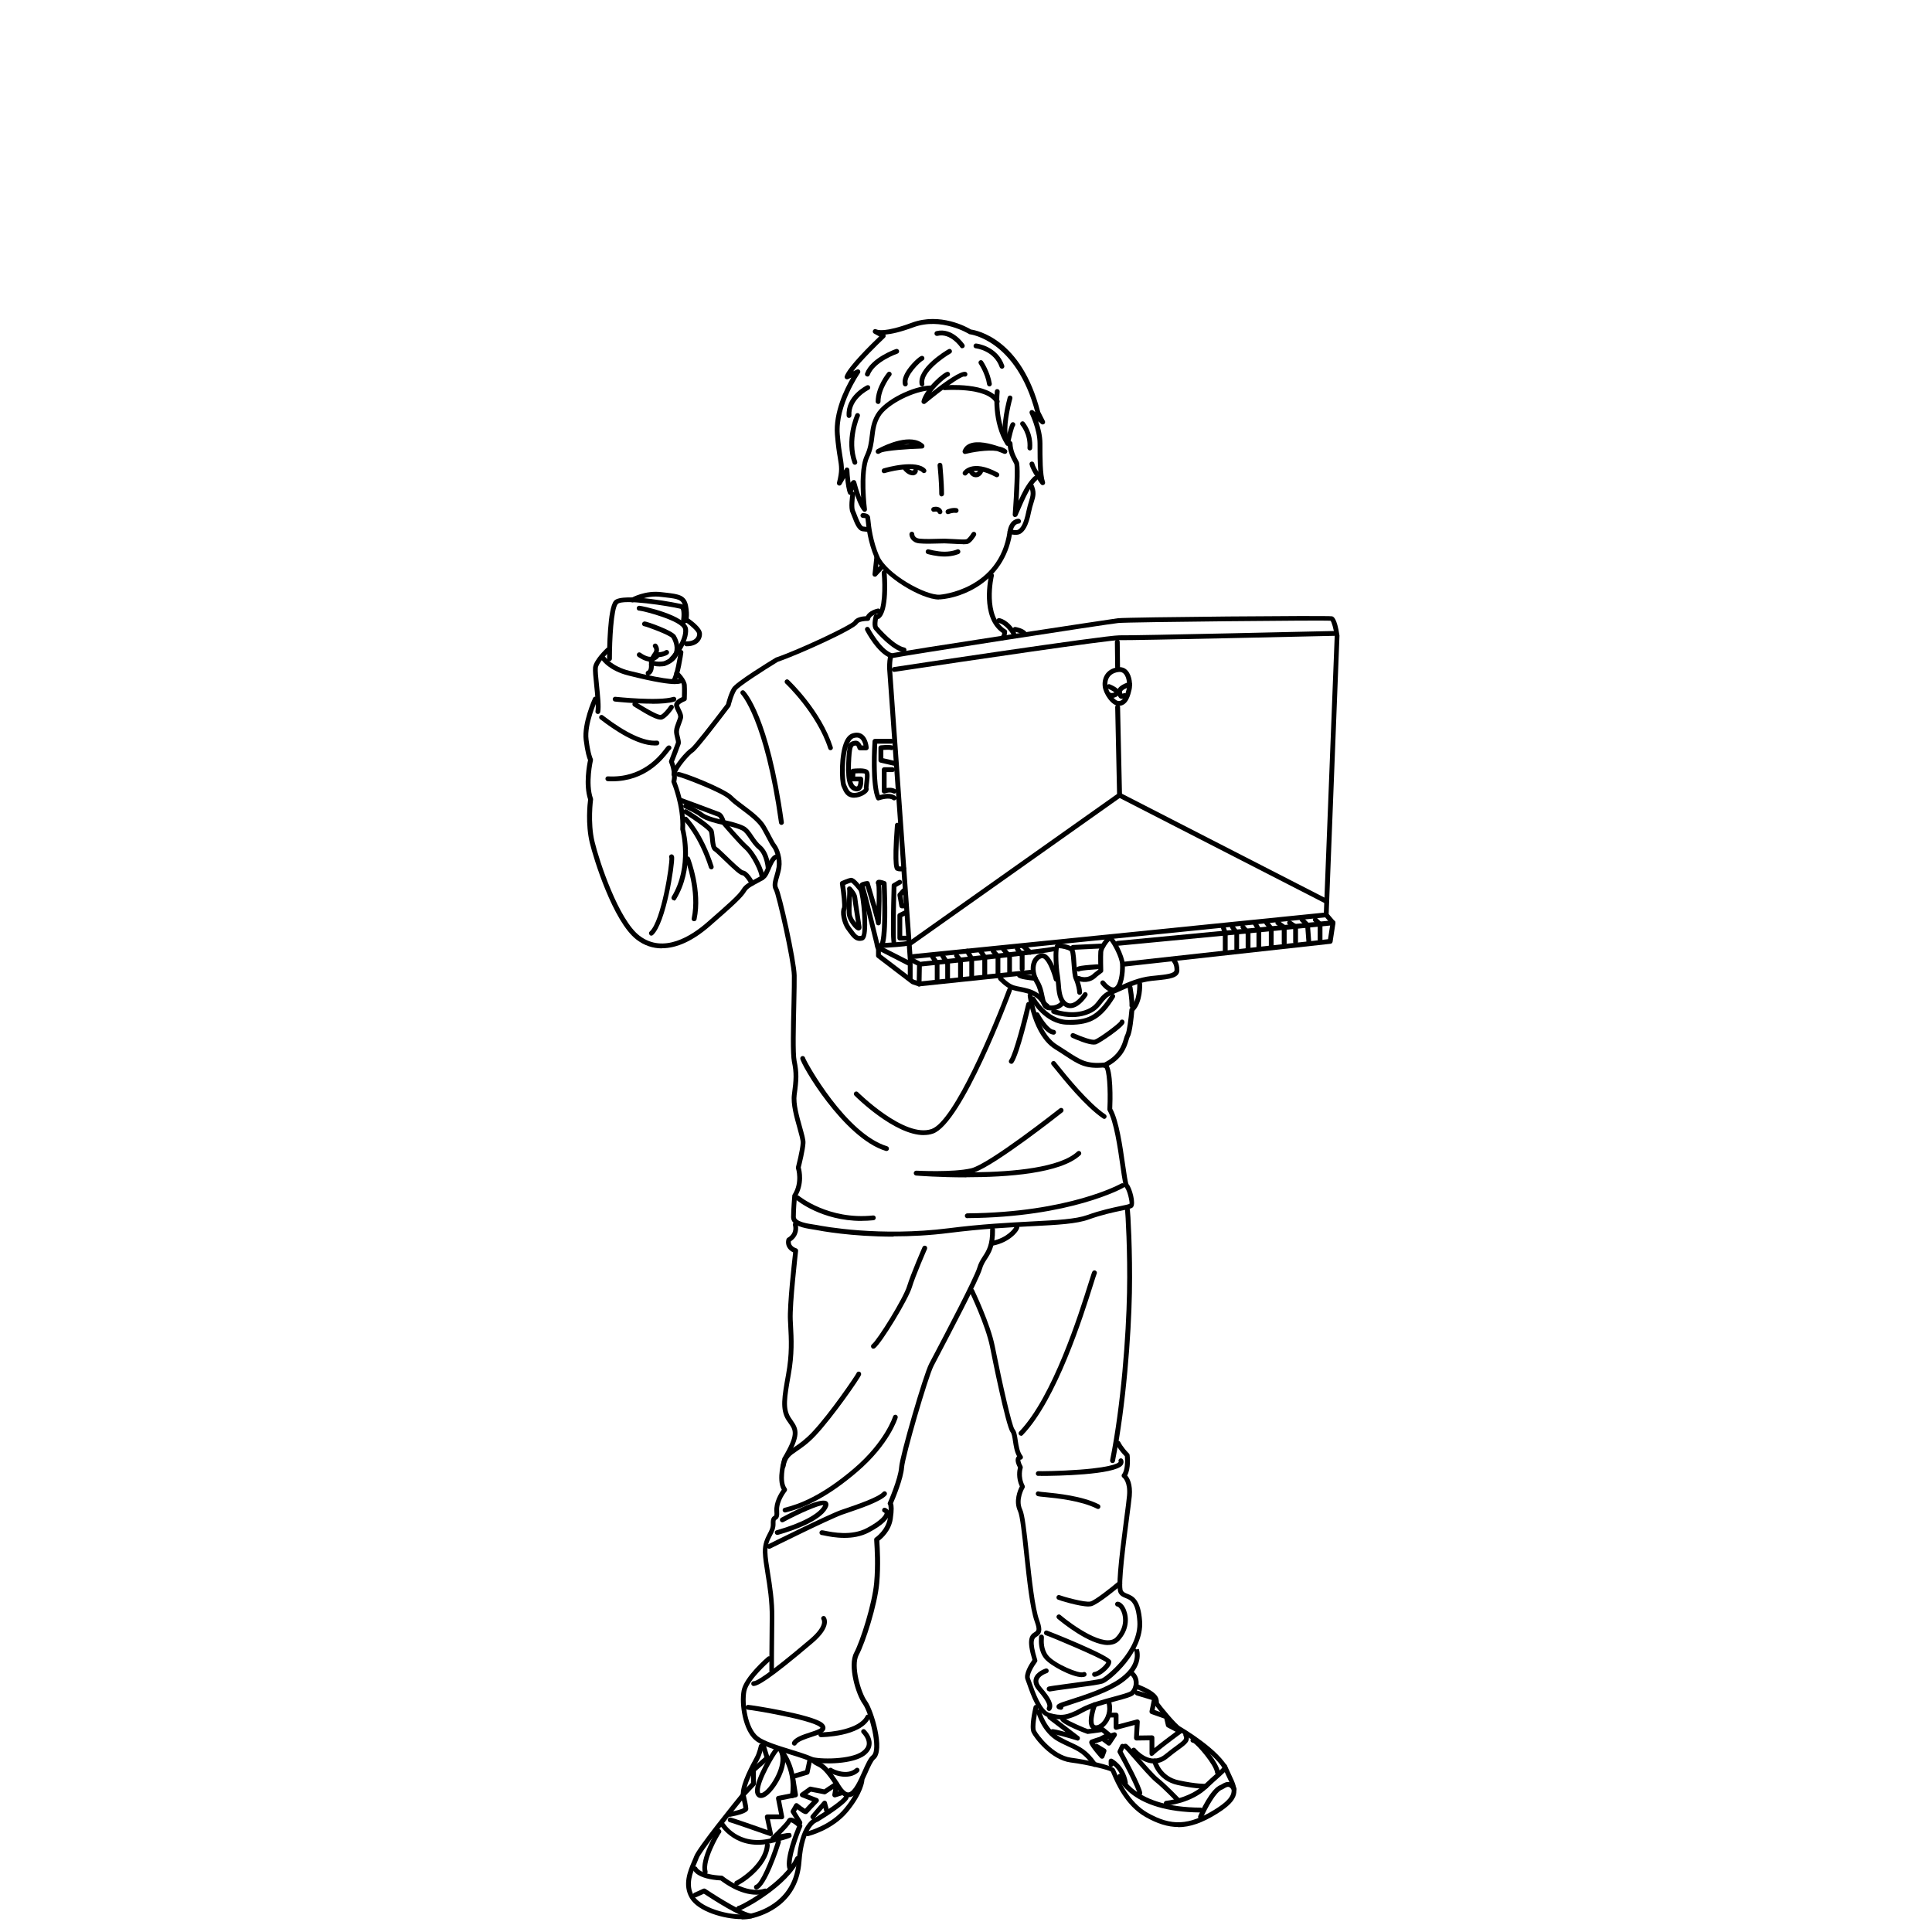 <svg class="svg" xmlns="http://www.w3.org/2000/svg" viewBox="0 0 320 320">
  <path
    d="m169.11,237.8c-.1,0-.2-.04-.28-.11-.16-.16-.17-.41-.01-.56,5.55-5.76,9.86-19.47,11.48-24.62.48-1.51.56-1.79.66-1.93.13-.18.38-.23.55-.09.18.13.22.35.11.54-.06.14-.3.88-.56,1.72-1.64,5.21-5.99,19.04-11.67,24.95-.08.08-.19.13-.29.13h.01Zm14.41,34.67c-3.12,0-7.76-3.84-8.39-4.37-.17-.15-.19-.4-.04-.56.15-.17.4-.19.56-.04,1.95,1.66,7.42,5.55,9.17,3.69,1.37-1.45,1.39-3.13.94-4.23-.24-.58-.55-.86-.67-.86-.22,0-.4-.2-.39-.42,0-.22.19-.39.4-.39h.02c.51.02,1.04.54,1.37,1.36.54,1.33.53,3.36-1.1,5.08-.49.52-1.15.73-1.88.73h0Zm-2.23,5.26c-.21,0-.39-.16-.4-.37-.02-.22.15-.42.37-.43.64-.05,1.85-1.17,1.98-1.6-1-.78-9.27-4.25-10.04-4.49-.21-.06-.32-.28-.27-.49.06-.21.26-.33.48-.28.1.02,10.42,4.09,10.63,5.04.06.28-.04.62-.33.99-.53.72-1.65,1.57-2.39,1.63h-.03Zm2.02-2.34h.01-.01Zm-4.11,2.4c-1.68,0-5.28-1.92-6.21-3.08-1.04-1.3-.93-2.93-.9-3.46v-.11c0-.22.19-.4.41-.4s.4.18.4.4v.17c-.03.46-.13,1.85.72,2.91,1.1,1.37,5.19,3.07,5.78,2.75.2-.09.44-.02.53.18.09.2.02.44-.18.53-.15.07-.33.1-.55.1h0Zm-5.43,5.6c-.06,0-.14-.02-.2-.05-.19-.11-.26-.35-.15-.54.08-.16.35-.62-1.55-2.81-.59-.68-.8-1.34-.63-1.96.32-1.15,1.88-1.65,1.94-1.67.21-.06.44.05.5.26s-.05.44-.26.5c-.33.1-1.24.51-1.41,1.12-.09.34.05.76.46,1.22,1.64,1.89,2.11,2.93,1.65,3.72-.07.13-.21.2-.34.2h-.01Z"
  />
  <path
    d="m195.16,302.61c-1.75,0-3.5-.56-5.45-1.67-3.33-1.89-4.92-5.64-5.52-7.06-.09-.23-.16-.39-.2-.46-.32-.23-3.59-1.11-6.67-1.5-3.27-.43-6.03-4.07-6.45-4.97-.44-.95.19-3.71.32-4.26.05-.22.26-.34.48-.29s.34.27.29.48c-.29,1.24-.62,3.23-.38,3.74.32.7,2.88,4.12,5.82,4.51,2.53.33,6.75,1.25,7.2,1.82.07.09.14.24.3.63.57,1.35,2.1,4.91,5.19,6.68,3.92,2.23,6.82,2.1,11.06-.52,3.61-2.23,3.12-3.26,2.14-5.29-.16-.33-.33-.69-.5-1.07-1.15-2.67-6.86-6.26-7.63-6.68-.99-.53-3.68-3.96-3.88-4.27-.11-.18-.13-.37-.13-.51-.01-.33-.03-1.02-2.97-2.2-.21-.08-.3-.31-.22-.52s.31-.3.52-.22c3.16,1.26,3.44,2.14,3.47,2.92v.13c.29.43,2.83,3.57,3.58,3.98.06.03,6.6,3.85,7.98,7.06.16.38.32.72.48,1.05,1.14,2.37,1.59,3.83-2.44,6.31-2.39,1.48-4.42,2.21-6.44,2.21h.02Z"
  />
  <path
    d="m198.84,300.2c-11.62-.06-13.65-5.63-13.73-5.87-.07-.21.04-.44.25-.51s.44.04.51.25c.02.07,1.99,5.27,12.98,5.33.22,0,.4.18.4.41s-.18.4-.4.4h-.01Z"
  />
  <path
    d="m198.84,301.33c-.05,0-.1-.01-.16-.03-.2-.08-.29-.32-.21-.52.2-.47,2.02-4.59,3.71-5.15.03-.01.13-.07.2-.11.31-.19.79-.48,1.35-.32.41.1.75.42,1.04.96.1.19.04.44-.16.54-.19.1-.44.04-.54-.16-.13-.23-.32-.51-.55-.57-.22-.06-.49.09-.73.24-.13.07-.24.15-.35.19-1.01.33-2.51,3.07-3.22,4.72-.06.16-.21.24-.37.24h-.01Zm-5.67-2.26c-.21,0-.38-.16-.4-.37-.02-.22.15-.42.37-.43.04,0,3.83-.35,6.29-2.69.82-.78,1.47-1.36,1.96-1.79.56-.5,1.05-.94,1.11-1.09-.13-.19-.07-.39.11-.51s.44-.03.56.15c.4.58-.05.98-1.24,2.05-.48.43-1.13,1-1.94,1.77-2.67,2.54-6.62,2.89-6.78,2.91h-.04Z"
  />
  <path
    d="m199.58,296.27c-.46,0-1.97-.05-4.55-.62-3.3-.72-4.18-3.62-4.18-3.99,0-.22.18-.4.4-.4s.39.17.4.38c.03.11.71,2.62,3.56,3.23,2.97.65,4.49.59,4.5.59h.02c.21,0,.39.17.4.39,0,.22-.16.41-.39.42h-.16.01Zm-7.93-4.6h.01-.01Zm9.99,2.27c-.21,0-.38-.16-.4-.37-.11-1.23-2.97-4.6-3.64-4.92-.14.01-.31-.08-.39-.24-.08-.2,0-.44.21-.52.26-.11.52.04.61.09,1.04.62,3.87,4.01,4.02,5.52.02.22-.14.42-.37.44h-.04Zm-6.46,4.7c-.1,0-.21-.04-.29-.13-.02-.02-2.26-2.36-3.5-3.34-.76-.61-2.31-2.38-3.55-3.8-.69-.79-1.47-1.68-1.63-1.81-.21-.07-.28-.28-.22-.49.07-.21.32-.3.54-.23.2.06.42.29,1.9,2,1.16,1.33,2.74,3.14,3.44,3.69,1.27,1,3.48,3.31,3.58,3.41.16.16.15.42-.01.56-.07.07-.18.11-.27.11Z"
  />
  <path
    d="m188.8,297.4c-.2,0-.37-.15-.4-.34-.13-.82-2.01-4.49-3.26-6.74-.06-.11-.06-.24-.01-.35l.42-.9c.09-.2.33-.29.53-.2s.29.33.2.53l-.33.72c.59,1.09,3.07,5.67,3.24,6.82.03.22-.11.42-.33.46h-.06Zm-7.51-4.75c-.13,0-.25-.06-.32-.17-1.38-1.98-2.45-2.48-3.94-3.16-.53-.25-1.14-.52-1.82-.9-2.64-1.46-3.51-4.64-3.54-4.78-.05-.21.07-.43.28-.49.22-.05.44.07.49.28,0,.03.82,2.98,3.16,4.29.65.37,1.22.63,1.76.88,1.54.71,2.75,1.26,4.27,3.43.13.18.08.43-.1.55-.07.05-.15.07-.23.07h-.01Zm1.23-1.35c-.11,0-.22-.05-.3-.14-1.92-2.2-1.85-2.51-1.79-2.7.03-.13.16-.26.27-.31.37-.14.92-.32,1.5-.5.04-.05.08-.09.15-.11l.57-.28-.45-.37c-.76.11-2.16.31-2.35.31-.04,0-4.44-1.61-4.49-2.38,0-.22.16-.41.39-.42.19-.03.31.08.38.22.43.38,3.42,1.69,3.79,1.78.09-.01,1.44-.2,2.35-.33.11-.01.22.01.31.08l1.07.87.07.07c.28-.08.46-.14.49-.15.16-.05.33,0,.44.15.1.14.1.32.01.46l-.93,1.4c-.06.09-.16.16-.26.18s-.22,0-.3-.07l-.9-.67c-.43.14-.85.27-1.18.39.02.03.04.06.06.1.11-.06.26-.06.39.01l1.26.76c.17.09.23.3.17.48l-.33.91c-.05.14-.17.23-.3.25h-.08Zm.95-3.21l.09.07.08-.13c-.05.02-.11.03-.18.05h0Z"
  />
  <path
    d="m178.48,288.29s-.08,0-.11-.02c-1.72-.53-3.68-1.05-4.01-1.07-.21.04-.42-.09-.46-.31s.1-.43.32-.48c.27-.05,1.19.17,2.27.48l-2.86-2.18c-.18-.14-.21-.39-.07-.56s.39-.21.56-.07l4.59,3.51c.16.11.2.33.11.5-.07.14-.21.22-.35.22Zm7.94,7.38c-.19,0-.35-.14-.4-.32-.29-1.55-1.07-2.47-1.62-2.93-.06.14-.2.24-.37.24-.22,0-.4-.18-.4-.4v-.58c0-.14.07-.27.19-.34s.27-.08.39-.02c.08.04,2.07,1.06,2.59,3.88.04.22-.1.43-.32.47h-.07.01Zm4.74-3.58c-.11,0-.23,0-.34-.02-1.89-.19-3.28-1.88-3.34-1.95-.14-.17-.11-.42.05-.56.17-.14.42-.11.56.05.1.13,2.45,2.93,4.84.98.76-.62,1.38-1.07,1.88-1.44,1.37-1.01,1.45-1.12,1.21-1.66-.09-.2,0-.44.2-.53.21-.09.44,0,.53.2.52,1.17-.15,1.65-1.47,2.62-.49.35-1.11.81-1.85,1.42-.71.58-1.47.88-2.29.88v.02Zm-9.61-5.52c-.13,0-.24-.01-.35-.04-.29-.07-.53-.27-.68-.55-.56-1.09.3-3.51.41-3.78.07-.21.31-.31.51-.23.21.07.31.3.24.51-.33.9-.75,2.54-.45,3.12.05.1.11.14.17.15.31.08.73-.1,1.1-.48.63-.65,1.15-1.92.78-3.15-.06-.21.06-.44.27-.5.22-.06.44.06.5.27.45,1.55-.17,3.1-.98,3.93-.47.49-1,.74-1.51.74h0Z"
  />
  <path
    d="m190.8,290.86s-.09,0-.14-.02c-.16-.06-.26-.21-.26-.38v-2.21l-2.17.03c-.1,0-.22-.04-.29-.13s-.11-.19-.11-.3l.11-2.14-2.98.79c-.13.03-.25,0-.34-.07-.09-.07-.16-.2-.16-.31v-1.65h-.79c-.22,0-.4-.18-.4-.4s.18-.4.4-.4h1.19c.22,0,.4.18.4.4v1.53l3.02-.8c.13-.03.25,0,.35.07.1.08.16.21.15.33l-.13,2.26,2.15-.03c.1,0,.21.04.29.11.07.07.11.18.11.28v1.72c.98-.81,2.66-2.07,3.53-2.71l-1.41-.74c-.1-.05-.18-.15-.2-.26l-.28-1.18-2.18-.77c-.19-.06-.29-.26-.26-.46l.38-1.85-2.54-.76c-.21-.06-.33-.28-.27-.5.06-.21.29-.33.5-.27l2.88.87c.2.06.31.26.27.46l-.38,1.86,2.06.73c.13.04.22.16.25.28l.29,1.21,1.81.95c.13.06.2.19.21.32s-.05.27-.16.35c-1.66,1.22-4.26,3.19-4.61,3.6-.07.09-.19.14-.3.14l.02.03Zm-68.39,25.59c-.1,0-.22-.02-.28-.07-.18-.14-.22-.39-.08-.56.07-.1.2-.16.32-.17.77-.24,7.58-3.98,9.35-7.98.08-.2.32-.29.53-.21.2.08.29.32.21.53-1.94,4.39-9.13,8.23-9.9,8.44-.03,0-.08.01-.13.01h-.02Z"
  />
  <path
    d="m125.27,313.82c-2.76,0-5.34-1.92-5.91-2.36-3.93-.23-4.54-1.64-4.59-1.79-.07-.21.03-.44.24-.51s.43.03.5.23c.02.04.59,1.11,4.02,1.28.08,0,.17.03.24.09.03.03,3.7,3.05,6.86,2.06.21-.06.44.05.5.26s-.05.44-.26.5c-.53.17-1.06.24-1.6.24h0Z"
  />
  <path
    d="m116.82,310.49c-.18,0-.33-.11-.39-.29-.66-2.25,2.12-6.91,2.39-7.15.17-.15.42-.13.56.04.14.16.13.4-.02.54-.3.38-2.69,4.56-2.17,6.33.06.21-.06.44-.27.5-.04.01-.07.02-.11.02h.01Zm5.21,1.81c-.2,0-.37-.15-.4-.34-.03-.2.09-.39.28-.44.5-.21,4.55-2.72,4.79-5.94.02-.22.2-.39.43-.37.22.02.39.21.37.43-.27,3.75-4.96,6.59-5.42,6.67h-.05Z"
  />
  <path
    d="m130.78,309.71c-.18,0-.34-.13-.39-.3-.43-1.78,1.18-5.83,1.63-6.91-.42-.38-.89-.67-1.03-.67-.16.4-.98,1.26-1.68,1.97,1.67-.33,1.7-.24,1.78.11.1.45.05.48-2.95,1.28-6.23,1.66-8.92-2.94-8.95-2.98-.1-.19-.04-.44.15-.54s.44-.04.54.15c.09.17,2.35,3.96,7.75,2.68,0-.11.04-.23.13-.31.89-.83,2.38-2.32,2.59-2.74.1-.21.28-.35.51-.39.65-.1,1.57.72,1.92,1.09.11.11.15.29.08.44-.58,1.36-2.03,5.2-1.69,6.66.05.22-.08.43-.29.48-.03,0-.06.01-.09.01v-.02Z"
  />
  <path
    d="m125.29,312.97c-.17,0-.32-.1-.39-.28-.06-.21.05-.44.26-.5.77-.24,2.34-3.87,3.4-7.23.06-.21.29-.32.5-.26.21.06.32.29.26.5-.39,1.21-2.38,7.26-3.93,7.75-.04.01-.08.02-.11.02h.01Zm7.2-10.71c-.14,0-.26-.06-.34-.19l-1.14-1.82c-.07-.13-.08-.28,0-.41l.56-.98c.06-.1.16-.18.27-.2.11-.02.23,0,.32.08.41.32.91.7,1.17.85.27-.3.78-.85,1.18-1.25l-1.77-.69c-.14-.05-.23-.18-.25-.32s.04-.29.17-.38l1.34-.96c.08-.06.2-.09.31-.06l2.19.44,1.84-1.24c.14-.09.3-.09.44,0,.14.08.21.24.18.4l-.2,1.2.73-.22c.21-.06.44.05.5.27.06.21-.05.44-.27.5l-1.34.41c-.13.04-.27,0-.38-.08-.1-.09-.16-.23-.14-.37l.15-.92-1.21.81c-.08.06-.2.08-.3.06l-2.19-.43-.59.43,1.65.64c.13.05.22.16.25.28.03.14,0,.27-.1.37-.65.67-1.6,1.68-1.7,1.81-.06.08-.2.17-.3.18-.13.01-.38.05-1.47-.79l-.22.38,1,1.62c.11.19.06.44-.13.55-.06.04-.14.06-.21.06v-.02Z"
  />
  <path
    d="m134.63,301.33c-.08,0-.17-.03-.24-.08-.18-.14-.21-.39-.08-.56.2-.27,1.79-2.09,1.97-2.3.09-.11.25-.16.39-.13.15.03.26.15.29.28l.31,1.14c.06.21-.06.44-.28.49-.22.06-.44-.07-.49-.28l-.11-.42c-.64.73-1.34,1.53-1.45,1.68-.07.1-.2.16-.32.16l.02.02Zm-6.94,2.8s-.08,0-.14-.02c-2.49-.87-6.28-2.19-6.67-2.29-.14-.02-.26-.11-.31-.25-.08-.21.02-.44.23-.52.18-.06.2-.08,6.34,2.07l-.45-2.11c-.02-.11,0-.24.08-.33.07-.09.19-.15.31-.15h1.97l-.51-2.59c-.04-.22.09-.43.31-.47l2.5-.5-.43-2.65c-.03-.2.08-.39.28-.45l2.17-.65.42-1.98c.02-.11.09-.21.2-.27.1-.05.23-.06.33-.02,1.29.5,6.67.51,8.48-.88.49-.38.75-.79.77-1.24.05-.85-.67-1.62-.81-1.76-.16-.16-.16-.41,0-.56s.41-.16.56,0c.26.26,1.13,1.22,1.04,2.38-.04.69-.41,1.3-1.09,1.83-1.98,1.51-6.89,1.55-8.81,1.12l-.38,1.79c-.03.15-.14.26-.28.3l-2.07.62.43,2.68c.03.21-.1.42-.31.46l-2.49.49.52,2.67c.02.11,0,.24-.08.33-.07.09-.19.15-.31.15h-1.97l.49,2.32c.03.15-.02.29-.13.39-.07.06-.17.1-.26.1h.03Z"
  />
  <path
    d="m120.95,300.93c-.19,0-.35-.14-.4-.33-.04-.22.1-.43.32-.47.99-.18,1.99-.47,2.26-.65-.04-.42-.28-1.48-.44-2.11-.03-.14,0-.27.09-.37l1.61-1.71v-2.11c0-.11.05-.23.14-.3l2.08-1.83-.53-1.72c-.06-.21.05-.44.26-.5.22-.06.44.05.5.26l.61,1.96c.04.15,0,.31-.11.42l-2.14,1.88v2.09c0,.1-.04.2-.1.27l-1.57,1.67c.13.54.41,1.77.41,2.19,0,.24,0,.8-2.93,1.33h-.07l.02.03Z"
  />
  <path
    d="m126.02,297.81c-.28,0-.47-.11-.59-.22-.25-.22-.39-.56-.38-1.02.02-2.05,2.79-6.63,3.26-7.01.17-.15.42-.11.56.05.03.03.05.07.06.1.03-.06.07-.13.14-.17.17-.13.41-.09.54.06.11.13,2.78,3.24,2.02,7.88-.03.22-.24.37-.46.33s-.37-.24-.33-.46c.38-2.31-.19-4.22-.78-5.5-.21,2.07-1.66,4.41-2.81,5.39-.51.44-.91.57-1.22.57v-.02Zm2.8-7.65c-.42.43-3.03,4.8-2.97,6.48,0,.17.04.29.1.34.09.07.38-.02.77-.35,1.41-1.2,3.33-4.8,2.23-6.56l-.03-.06c-.02.05-.06.1-.1.16h0Zm46.86-5.38c-.65,0-1.28-.13-2.01-.33-1.81-.5-2.92-3.74-3.53-5.48-.11-.32-.2-.58-.27-.74-.42-.98.69-2.68,1.13-3.3-1.04-3.42-.45-4.11.35-4.6.32-.2.54-.32.04-1.72-.78-2.17-1.29-6.93-1.74-11.13-.35-3.29-.68-6.39-1.04-7.17-.79-1.71,0-3.52.31-4.11-.66-1.41-.43-2.68-.31-3.14-.41-.76-.49-1.33-.26-1.71.03-.05.07-.1.11-.15-.42-.75-.55-1.67-.68-2.5-.09-.62-.19-1.25-.39-1.49-.77-.94-3.15-12.76-3.41-14.11-.71-3.58-3.34-9.05-3.37-9.11-.09-.2-.01-.44.19-.53s.44-.01.53.19c.1.23,2.7,5.62,3.43,9.3,1.25,6.3,2.82,13.17,3.26,13.76.33.41.44,1.09.55,1.88.14.89.28,1.9.78,2.53.09.13.11.28.04.42-.06.14-.21.23-.37.23,0,0-.11.24.34,1.07.05.09.06.22.03.32,0,.01-.46,1.4.31,2.89.06.13.06.27-.01.4-.01.02-1.15,1.91-.38,3.56.4.86.69,3.38,1.12,7.42.45,4.15.95,8.87,1.7,10.95.62,1.7.35,2.23-.38,2.68-.44.26-.97.58.05,3.87.04.13.01.26-.06.35-.58.78-1.37,2.18-1.15,2.67.07.17.17.45.29.8.48,1.38,1.59,4.59,2.98,4.98,1.85.51,2.85.46,5.16-.83,1.4-.78,3.67-1.4,5.5-1.89,1.15-.31,2.45-.67,2.71-.88.33-.27.56-.85.56-1.39,0-.37-.09-.88-.56-1.26-.17-.14-.2-.4-.05-.56.14-.17.4-.2.56-.05.55.46.86,1.12.86,1.88s-.33,1.59-.86,2.01c-.37.3-1.28.56-3,1.02-1.78.48-4.01,1.09-5.32,1.82-1.61.9-2.69,1.23-3.75,1.23l-.03-.03Zm8.57-42.46h-.07c-.22-.04-.35-.25-.31-.47,1.85-9.29,2.66-20.74,2.8-27.73.14-6.86-.27-13.31-.32-13.65-.03-.22.1-.43.32-.46.21-.03.42.09.47.31.07.38.47,6.96.34,13.82-.14,7.02-.95,18.53-2.81,27.87-.04.19-.21.32-.4.32l-.02-.02Z"
  />
  <path
    d="m173.77,280.13c-.18,0-.33-.11-.39-.29-.06-.21.06-.43.28-.49.31-.08,1.47-.24,3.34-.49,2.08-.27,4.92-.66,5.44-.83.72-.25,6.26-4.68,5.94-9.46-.22-3.18-1.13-3.55-1.93-3.87-.42-.17-.85-.34-1.14-.82-.51-.85-.09-4.87.91-12.5.21-1.61.4-2.99.45-3.67.2-2.29-.71-2.96-.72-2.97-.09-.06-.16-.17-.17-.27-.01-.1.01-.22.08-.3.53-.67.52-2.25.46-2.96-1.1-1.13-1.48-1.98-1.49-2.02-.08-.2,0-.44.21-.52.2-.08.44,0,.52.21,0,0,.38.82,1.43,1.88.06.06.1.15.11.24.03.24.23,2.21-.41,3.39.38.44.94,1.45.77,3.42-.06.7-.24,2.02-.46,3.7-.48,3.63-1.47,11.2-1.01,11.99.15.24.37.33.75.49.92.37,2.18.88,2.43,4.56.34,5.07-5.33,9.86-6.47,10.27-.54.2-2.67.49-5.6.88-1.45.19-2.95.4-3.23.47-.03,0-.07.01-.1.01h0Z"
  />
  <path
    d="m175.71,283.19h-.04c-.18-.02-.64-.06-.68-.46-.05-.48.33-.61,2.48-1.29,2.26-.73,5.68-1.84,7.82-3.31,2.97-2.06,2.79-4.02,2.57-4.77-.03-.13-.02-.3.05-.41l.64.48-.31-.24.39-.08c.27.95.53,3.33-2.87,5.68-2.23,1.53-5.72,2.66-8.02,3.41-.61.2-1.21.4-1.62.54v.09c-.02.21-.2.37-.4.37h0Zm-3.27-38.74h-.57c-.22-.05-.34-.27-.29-.48.05-.2.25-.32.45-.3.29.02,3.48,0,6.81-.25,6.16-.46,6.46-1.26,6.46-1.29-.1-.2-.02-.45.17-.54.19-.1.43-.03.53.17.16.3.11.64-.09.91-1.29,1.63-10.99,1.79-13.47,1.79h.01Zm9.43,5.48c-.06,0-.13-.01-.18-.04-2.67-1.35-6.68-1.74-8.6-1.93-1.19-.11-1.31-.13-1.46-.33-.13-.19-.07-.43.1-.55.13-.08.29-.08.42-.02.14.03.58.07,1.01.11,1.97.2,6.07.59,8.88,2.01.2.1.27.34.18.54-.07.14-.21.22-.35.22h0Zm-1.55,16.16c-1.58,0-4.89-1.03-5.12-1.15-.2-.1-.27-.34-.17-.54s.34-.27.53-.17c.38.17,4.16,1.25,5.04,1.03.71-.18,3.21-2.13,4.62-3.32.17-.15.42-.11.56.05s.13.42-.05.56c-.39.32-3.82,3.2-4.95,3.48-.13.03-.29.05-.48.05h.01Zm-37.65-63.87c-6.55,0-10.65-3.37-10.84-3.53-.17-.15-.19-.4-.05-.56.15-.17.4-.19.56-.05.05.04,4.9,4.02,12.27,3.24.23-.03.42.14.44.35.02.22-.14.42-.35.44-.7.07-1.38.1-2.02.1Zm17.54-.44c-.22,0-.4-.18-.4-.4s.18-.4.4-.41c16.93-.14,25.42-4.9,25.5-4.95.19-.1.44-.04.54.15s.04.44-.15.54c-.08.05-8.72,4.92-25.9,5.05h0Zm-12.58-92.77s-.08,0-.13-.02c-2.19-.74-4.11-4.42-4.19-4.58-.1-.2-.02-.44.17-.54.2-.1.44-.02.54.17.02.03,1.86,3.55,3.75,4.18.21.07.32.3.25.51-.05.17-.21.27-.38.27h-.01Zm-19.8,168.12c-.22,0-.4-.18-.4-.4,0,0,0-4.22.06-8.75.04-2.72-.37-5.26-.7-7.3-.22-1.38-.41-2.56-.44-3.55-.04-1.46.44-2.37.81-3.09.3-.57.54-1.02.51-1.64-.03-.86.17-1.14.52-1.33.05-.02.13-.15.07-.73-.11-1.55.82-3.03,1.23-3.59-.98-1.77.06-5.09.1-5.24,2.34-3.93,1.86-4.61,1.06-5.75-.13-.19-.26-.38-.4-.58-1.09-1.76-.72-3.82-.05-7.54.61-3.39.48-5.72.35-8.19l-.04-.79c-.13-2.47.67-9.63.86-11.23-.47-.22-.8-.52-1-.91-.31-.63-.13-1.21-.1-1.28.03-.09.09-.17.18-.22,1.3-.76.91-2.01.89-2.07-.07-.21.04-.44.25-.51s.44.04.5.25c.21.64.24,2.03-1.1,2.91-.04.27,0,.86.93,1.17.18.06.29.24.27.43,0,.08-1.01,8.73-.89,11.4l.04.78c.13,2.4.26,4.89-.37,8.37-.68,3.8-.94,5.54-.05,6.99.13.2.25.38.37.55,1,1.43,1.45,2.44-.99,6.53-.26.87-.87,3.57-.02,4.68.11.15.1.35-.01.5-.01.02-1.35,1.64-1.22,3.24.06.9-.06,1.27-.51,1.5-.05.03-.11.13-.09.57.03.82-.28,1.42-.61,2.05-.38.71-.76,1.44-.73,2.69.02.94.21,2.1.43,3.44.33,2.07.75,4.64.71,7.44-.06,4.53-.06,8.74-.06,8.74,0,.22-.18.4-.4.4l.02.03Z"
  />
  <path
    d="m140.47,297.69c-.67,0-1.29-.49-1.91-1.48-1.9-3.05-2.63-3.4-3.22-3.69-.27-.13-.54-.26-.86-.57-.35-.35-2.1-.89-3.63-1.36-2.21-.68-4.73-1.45-5.81-2.35-1.98-1.63-2.63-5.98-2.2-8.25.42-2.24,4.11-5.43,4.27-5.56.17-.15.42-.13.56.04s.13.42-.04.56c-.03.03-3.63,3.13-4.01,5.1-.39,2.03.19,6.06,1.93,7.48.96.79,3.39,1.54,5.54,2.2,2.15.66,3.5,1.1,3.95,1.55.22.22.4.3.64.42.69.32,1.53.74,3.56,3.99.32.52.83,1.14,1.27,1.11.82-.05,1.71-2.03,2.35-3.47.53-1.2.99-2.23,1.52-2.66,1.2-.98-.41-7.06-1.47-8.52-1.15-1.58-2.57-6.35-1.43-8.49,1.05-1.98,2.99-8.08,3.31-11.58.27-3,.08-5.73.02-6.76-.01-.18-.02-.31-.02-.39,0-.14.06-.27.18-.34.02-.01,1.77-1.2,2.08-3.19.27-1.82.07-2.23.06-2.25-.11-.11-.1-.24-.03-.39.02-.04,1.71-3.89,1.84-5.8.13-1.94,4-15.25,4.98-17.16l.72-1.37c1.85-3.51,6.75-12.83,7.26-14.57.22-.77.57-1.31.92-1.85.62-.95,1.24-1.94,1.2-4.43,0-.22.18-.41.4-.41s.4.18.4.4c.04,2.74-.69,3.88-1.34,4.88-.32.5-.63.98-.81,1.64-.52,1.81-5.29,10.85-7.31,14.71l-.71,1.36c-.93,1.79-4.77,15.01-4.89,16.84s-1.49,5.11-1.83,5.9c.13.38.18,1.13-.04,2.6-.29,1.95-1.71,3.2-2.23,3.6,0,.04,0,.1.01.16.06,1.04.25,3.82-.02,6.89-.31,3.59-2.32,9.85-3.4,11.88-.95,1.78.33,6.22,1.37,7.65,1.06,1.46,3.12,8.15,1.33,9.61-.38.31-.85,1.36-1.29,2.37-.85,1.9-1.72,3.86-3.03,3.94h-.09v.04Z"
  />
  <path
    d="m164.37,206.33c-.19,0-.35-.14-.4-.32-.04-.22.1-.43.31-.47,2.56-.49,3.68-2.12,3.75-2.34,0-.22.18-.37.4-.37s.4.21.4.43c0,.57-1.51,2.51-4.39,3.06h-.07.01Zm-19.71,17.06c-.11,0-.24-.05-.31-.16-.14-.18-.1-.43.07-.56.94-.73,5.25-7.69,5.83-9.66.61-2,2.47-6.26,2.55-6.45.09-.2.32-.29.53-.21.2.08.29.32.21.53-.02.04-1.93,4.4-2.51,6.35-.61,2-4.95,9.16-6.11,10.07-.07.05-.16.08-.25.08h0Zm-14.94,19.82h-.06c-.22-.03-.37-.24-.33-.46.29-1.76,1.12-2.32,2.25-3.09.78-.53,1.75-1.19,2.96-2.47,2.98-3.18,7.13-9.32,7.32-9.73.05-.21.26-.32.48-.27s.33.29.28.51c-.11.47-4.62,6.98-7.5,10.05-1.26,1.35-2.29,2.03-3.1,2.59-1.11.75-1.67,1.13-1.91,2.56-.03.2-.2.33-.4.33h0Zm.31,7.31c-.18,0-.34-.13-.39-.3-.05-.22.07-.43.29-.48,2.35-.58,6.09-1.9,11.51-6.52,5.16-4.41,6.47-8.57,6.48-8.61.06-.21.28-.33.49-.27.21.06.33.28.27.49-.01.04-1.29,4.36-6.73,8.99-4.22,3.6-7.97,5.72-11.83,6.69-.03,0-.06.01-.09.01Z"
  />
  <path
    d="m128.77,254.23c-.18,0-.35-.09-.41-.26-.07-.21,0-.42.21-.49l.13-.04c3.99-1.14,6.81-2.62,7.59-3.99l.07-.15c-.77-.02-3.96,1.37-6.6,2.8-.19.1-.44.03-.54-.17s-.03-.44.17-.54c3.06-1.65,6.86-3.44,7.64-2.65.25.26.24.63-.03,1.11-1.21,2.13-5.57,3.64-8.07,4.35-.04.01-.09.02-.14.02h-.01Z"
  />
  <path
    d="m127.42,256.53c-.15,0-.29-.08-.35-.22-.09-.2-.02-.44.18-.53.09-.05,9.85-4.9,12.05-5.68l.89-.3c1.97-.68,5.27-1.81,6.02-2.66.15-.17.4-.19.56-.04s.19.4.04.56c-.89,1.01-4.05,2.1-6.36,2.89l-.88.3c-2.12.74-11.86,5.58-11.96,5.63-.05.03-.11.04-.18.04h-.01Zm12.43-1.81c-1.42,0-2.66-.25-3.32-.39-.2-.04-.33-.07-.41-.07-.22-.01-.4-.2-.39-.41,0-.22.18-.39.4-.39.08,0,.28.03.56.09,1.19.24,4.35.89,6.87-.45,2.47-1.3,2.97-2.23,2.96-2.47,0-.02,0-.07-.15-.13-.21-.07-.31-.3-.24-.51.07-.21.3-.31.51-.24.41.15.65.45.68.82.06.91-1.14,2.06-3.38,3.24-1.33.7-2.78.91-4.08.91l-.02-.02Zm-14.99,24.54h-.06c-.22-.02-.39-.21-.37-.43s.21-.38.43-.37c.33,0,1.9-.69,9.23-6.91,2.65-2.24,2.01-3.24,2-3.26-.13-.18-.08-.43.08-.55.17-.13.41-.11.54.05.13.16,1.16,1.59-2.12,4.36-7.27,6.17-9.07,7.1-9.77,7.1h.02Zm6.71,9.87c-.06,0-.13-.01-.19-.05-.2-.1-.27-.34-.17-.54.42-.77,1.68-1.19,2.91-1.59.63-.21,1.67-.54,1.79-.77,0,0-.04-.05-.15-.15-1.35-1.17-11.12-2.81-11.87-2.84-.22,0-.4-.19-.39-.41,0-.22.18-.4.4-.4.44,0,10.73,1.58,12.4,3.04.33.29.47.59.41.91-.14.67-1.11.98-2.33,1.38-.97.32-2.19.72-2.45,1.21-.07.14-.21.21-.35.21h-.01Z"
  />
  <path
    d="m135.96,287.73c-.22,0-.4-.18-.4-.4s.18-.4.4-.4c1.59,0,6.35-.5,7.42-2.72.09-.2.33-.28.53-.19.2.09.28.33.19.53-1.5,3.14-8.08,3.18-8.14,3.18h0Zm4.06,6.56c-1.31,0-2.54-.62-2.73-.82-.16-.16-.16-.41,0-.56s.4-.16.55-.01c.23.17,2.5,1.24,3.86,0,.16-.15.42-.14.56.02.15.17.14.42-.02.56-.66.61-1.46.8-2.21.8h-.01Zm-17.16,23.58c-2.97,0-7.26-1.26-8.58-3.47-1.33-2.23-.3-4.58.37-6.14.13-.3.25-.57.33-.8.52-1.44,6.64-8.97,7.72-10.31,0-1.85,1.7-4.92,2.26-5.96l.1-.19c.37-.68.63-1.85.63-1.86.04-.22.26-.35.48-.3.22.04.35.26.3.48-.01.05-.28,1.29-.71,2.08l-.1.2c-1.5,2.71-2.23,4.62-2.16,5.69,0,.1-.02.2-.09.28-2.88,3.54-7.31,9.16-7.68,10.19-.09.25-.22.54-.35.86-.65,1.49-1.53,3.53-.42,5.4,1.35,2.26,6.87,3.51,9.31,2.95,2.16-.5,7.23-2.35,7.69-8.7.44-6.06,2.7-7.12,3.17-7.27,1.78-1.09,4.38-2.86,4.66-3.46.09-.2.33-.28.53-.2.2.09.29.33.2.53-.49,1.05-4.27,3.38-5.02,3.84-.04.02-.08.04-.13.05-.01,0-2.19.64-2.62,6.57-.5,6.9-5.98,8.89-8.32,9.43-.46.1-1,.16-1.6.16v-.05Z"
  />
  <path
    d="m133.76,304.13c-.18,0-.34-.13-.39-.3-.05-.22.08-.43.29-.48.04,0,3.84-.94,6.19-3.8,2.34-2.84,2.51-4.67,2.51-4.7.02-.22.2-.39.43-.37.22.02.39.21.37.43,0,.08-.17,2.08-2.69,5.14-2.53,3.07-6.45,4.03-6.62,4.07-.03,0-.06.01-.09.01h0Zm-9.4,13.61h-.02c-1.59-.06-6.59-3.31-7.75-4.08l-1.26.57c-.21.09-.44,0-.53-.2s0-.44.2-.53l1.47-.67c.13-.05.27-.04.39.03,2.41,1.61,6.41,4.02,7.53,4.07.22,0,.4.2.39.42,0,.22-.19.39-.4.39h-.01Zm94.29-161.71c-.22,0-.4-.18-.4-.4v-2.39l-.67-.62c-.17-.15-.17-.41-.02-.56.15-.17.41-.17.56-.02l.79.74c.08.07.13.18.13.29v2.57c0,.22-.18.4-.4.4h0Zm-77.14-23.9c-1.34,0-1.71-.9-2.12-1.86-.38-.9-.47-5.33.5-7.46.32-.71.76-1.16,1.27-1.33.67-.21,1.23-.16,1.7.17.93.65,1.02,2.14,1.02,2.2,0,.1-.03.22-.11.29-.07.08-.18.13-.29.13h-1.06c-.19,0-.35-.14-.39-.31-.03-.15-.14-.4-.25-.47,0,0-.19.01-.2.01-.33.07-.51.11-.63,2.96-.02.4-.02.76-.02,1.07.06-.11.18-.19.3-.2.59-.06,2.01-.18,2.5.22.4.32.33,1.06.19,2.23-.03.28-.08.67-.07.76.03.03.08.24-.07.51-.27.45-1.28,1.07-2.3,1.07h.02Zm.41-9.97c-.15,0-.31.03-.5.08-.29.09-.56.4-.79.9-.91,1.98-.77,6.16-.49,6.82.41.97.61,1.37,1.38,1.37.7,0,1.4-.44,1.58-.65-.03-.2,0-.48.06-.99.05-.44.17-1.35.06-1.55-.13-.07-.81-.09-1.54-.04l-.03.52h.91c.2,0,.38.16.4.35.02.21.13,1.3-.38,1.83-.19.2-.45.29-.72.27-1.33-.1-1.83-1.49-1.7-4.64.13-3.14.35-3.51,1.25-3.71.34-.08.58-.04.79.09.26.17.42.44.51.66h.32c-.08-.4-.27-.92-.62-1.16-.15-.09-.31-.15-.5-.15h.01Zm-.75,7.25c.24.81.61.85.76.86.19-.15.25-.51.26-.85h-1.02Zm4.33,3.18c-.15,0-.28-.07-.35-.21-1.11-2.08-.65-9.31-.63-9.62.01-.21.19-.38.4-.38h2.71c.22,0,.4.18.4.4s-.18.4-.4.4h-2.34c-.11,2.13-.22,6.74.43,8.51.63-.18,1.9-.43,2.64.18.17.14.2.4.05.56s-.4.19-.56.05c-.51-.42-1.79-.08-2.21.06-.04.02-.09.02-.14.02v.02Z"
  />
  <path
    d="m148.1,126.83s-.06,0-.09-.01l-2.2-.51c-.18-.04-.31-.21-.31-.39v-2.07c0-.21.16-.38.37-.4,1.04-.09,1.7-.08,1.95.04.2.09.28.34.18.53-.09.2-.33.27-.52.19-.15-.04-.66-.03-1.17,0v1.38l1.89.44c.22.05.34.26.3.48-.04.19-.21.31-.39.31Zm0,4.61c-.06,0-.14-.02-.2-.05-.51-.29-1.29.02-1.29.02-.13.05-.26.03-.38-.04s-.18-.2-.18-.33v-3.56c0-.22.18-.4.4-.4h1.38c.22,0,.4.18.4.4s-.18.4-.4.4h-.98v2.64c.4-.07.96-.09,1.44.18.19.1.26.35.16.54-.07.14-.21.21-.34.21h0Zm1.04,12.89c-.2,0-.43-.03-.66-.13-.28-.11-.8-.32-.25-7.55.02-.22.18-.39.43-.37.22.02.39.21.37.43-.22,2.89-.32,6.11-.14,6.78.32.08.64-.03.64-.03.21-.08.44.02.52.22s-.01.44-.22.52c-.04.02-.32.13-.69.13Zm-6.76,11.51c-.82,0-1.3-.67-1.86-1.42l-.29-.4c-.85-1.13-1.14-3.04-.76-3.7.1-.31-.1-2.3-.35-3.94-.03-.18.07-.35.23-.43.11-.05,1.1-.48,1.53-.55.43-.06.92.33,1.84,1.48l.06.08c.58.67,1.16,6.42.66,8.1-.04.15-.18.62-.59.72-.18.04-.33.06-.48.06h.02Zm-2.42-9.29c.25,1.71.47,3.7.21,4.16-.15.25-.05,1.82.71,2.83l.3.41c.65.9.91,1.2,1.48,1.04.49-.55.01-6.75-.47-7.52l-.08-.1c-.81-1.02-1.09-1.17-1.15-1.19-.15.03-.61.22-.99.38h-.01Z"
  />
  <path
    d="m145.63,157.56h-.05c-.39-.03-.64-.46-.74-1.25-.82-3.41-2.23-9.04-2.43-9.47-.05-.11-.05-.32,0-.43.06-.1.19-.35,1.2-.48.2-.02.38.09.43.28.04.14.64,2.11,1.15,3.88.04-1.82.03-3.33-.05-3.6-.18-.3-.02-.52.03-.58.1-.13.31-.38,1.42.04.15.05.25.2.26.35.01.29.34,7.28-.21,9.73-.03.14-.06.25-.09.35-.2.62-.45,1.18-.91,1.18h0Zm-2.4-10.76c.49,1.59,2.05,7.98,2.38,9.36.01.09.03.2.05.28.03-.08.07-.19.11-.31.03-.08.05-.18.07-.28.47-2.09.26-7.92.21-9.24-.04-.01-.08-.02-.11-.03.14,1.14.05,3.94-.05,6.3,0,.21-.18.38-.38.39-.24,0-.39-.14-.42-.34-.09-.69-1.19-4.39-1.72-6.15-.05.01-.1.02-.15.03Zm4.87,9.85c-.08,0-.18-.03-.25-.08-.19-.15-.43-.33-.16-9.92,0-.14.08-.26.2-.33l.94-.54c.19-.11.44-.05.54.15.11.19.04.44-.15.54l-.75.43c-.09,3.33-.18,8.52-.04,9.18.07.14.06.3-.04.44-.08.1-.2.16-.31.16h.02Z"
  />
  <path
    d="m149.94,150.45h-.57c-.2,0-.35-.14-.4-.33l-.32-1.81c-.02-.11.01-.24.09-.33l.65-.73c.15-.17.4-.18.56-.04.17.15.19.4.04.56l-.51.58.23,1.28h.24c.22,0,.4.18.4.4s-.18.4-.4.4v.02Zm0,5.33h-.9c-.22,0-.4-.18-.4-.4v-3.76c0-.15.08-.29.22-.35l.9-.45c.2-.1.44-.02.54.18.09.2.02.44-.18.54l-.68.34v3.11h.5c.22,0,.4.18.4.4s-.18.4-.4.4h-.01Zm-7.7-1.65c-.68,0-1.78-1.68-1.93-2.43-.13-.59-.07-1.69-.02-2.75.03-.68.07-1.45.02-1.65-.04-.18.04-.35.2-.44.16-.08.35-.05.48.07.16.17.96,1.04,1,1.75.02.31.22,1.6.39,2.72.15.95.28,1.84.31,2.13.03.35-.18.55-.4.58h-.06.01Zm-1.13-5.68c0,.17-.01.34-.02.53-.04.92-.09,2.06,0,2.56.08.39.4.9.7,1.28-.05-.38-.13-.83-.2-1.3-.19-1.2-.38-2.44-.4-2.8,0-.07-.03-.18-.08-.28h0Zm11.89,39.56c-4.84,0-11.16-6.25-11.46-6.55-.16-.16-.16-.41,0-.56s.41-.16.56,0c.07.07,7.74,7.66,12.19,6.1,3.74-1.31,10.34-17.18,12.56-23.18.07-.21.3-.31.51-.24s.31.3.24.51c-.33.9-8.19,21.95-13.04,23.66-.5.18-1.02.25-1.57.25h0Zm-6.18,2.64s-.07,0-.11-.02c-7.01-2.12-14.16-14.46-14.16-15.32,0-.22.18-.4.4-.4.2,0,.37.15.4.33.28.81,6.8,12.57,13.6,14.62.21.06.33.29.27.5-.05.18-.21.28-.39.28Zm-13.47-15.34h.01-.01Zm34.14.88c-.08,0-.17-.02-.23-.07-.18-.13-.22-.38-.09-.55.78-1.1,2.29-7.1,2.81-9.31.05-.22.26-.35.48-.3.22.05.34.26.3.48-.19.83-1.91,8.18-2.93,9.6-.07.1-.2.17-.32.17h-.01Zm15.41,9.13c-.07,0-.16-.02-.22-.07-2.93-1.97-6.6-6.54-7.98-8.26-.26-.31-.43-.53-.48-.58-.16-.16-.16-.41,0-.56s.41-.16.56,0c.06.06.25.29.53.65,1.36,1.69,4.98,6.2,7.8,8.1.19.13.23.38.1.55-.07.11-.21.18-.33.18h.01Zm-22.83,9.69c-4.47,0-7.99-.27-8.35-.3-.22-.02-.39-.21-.37-.43.01-.22.21-.38.42-.38.06,0,6.05.32,9.08-.39,3-.71,14.54-9.83,14.66-9.92.18-.14.43-.1.56.06.14.18.1.43-.06.56-.46.37-11,8.69-14.6,9.96,6.42-.08,14.17-.77,17.01-3.43.16-.15.42-.15.56.02.15.16.15.42-.02.56-3.26,3.05-12.15,3.67-18.91,3.67h.01Zm-.98-32.56c-.22,0-.4-.18-.4-.4v-2.8l-.57-.72c-.14-.17-.11-.43.06-.56.17-.14.43-.11.56.06l.67.82c.05.07.08.16.08.25v2.93c0,.22-.18.4-.4.4h-.01Zm1.86-.28c-.22,0-.4-.18-.4-.4v-2.86l-.68-1.19c-.11-.19-.04-.44.15-.54s.44-.04.54.15l.73,1.28c.03.06.05.13.05.2v2.96c0,.22-.18.4-.4.4Zm2.15-.15c-.22,0-.4-.18-.4-.4v-2.93l-.61-.95c-.11-.19-.06-.44.13-.55s.44-.06.55.13l.68,1.05c.04.06.06.14.06.22v3.05c0,.22-.18.4-.4.4h-.02Zm2.2-.14c-.22,0-.4-.18-.4-.4v-2.9l-.7-.79c-.15-.17-.13-.42.03-.56.17-.15.42-.13.56.03l.8.91c.06.07.1.17.1.26v3.06c0,.22-.18.4-.4.4h-.01Zm1.93-.44c-.22,0-.4-.18-.4-.4v-2.47l-.97-1.13c-.15-.17-.13-.42.04-.56s.42-.13.56.04l1.06,1.24c.06.07.09.17.09.26v2.62c0,.22-.18.4-.4.4Zm2.07-.52c-.22,0-.4-.18-.4-.4v-2.11l-.72-1c-.13-.18-.09-.43.09-.56.18-.13.43-.09.56.09l.8,1.11c.05.07.07.15.07.23v2.23c0,.22-.18.4-.4.4h-.02Zm1.34-2.8c-.09,0-.19-.03-.26-.09l-1.06-.93c-.17-.15-.19-.4-.04-.56s.4-.19.56-.04l1.06.93c.17.15.19.4.04.56-.08.09-.19.14-.3.14Zm32.3,0c-.22,0-.4-.18-.4-.4v-3.11l-.34-.97c-.07-.21.03-.44.24-.51s.44.03.51.24l.37,1.03s.02.08.02.14v3.17c0,.22-.18.4-.4.4h0Zm1.91-.54c-.22,0-.4-.18-.4-.4v-2.5l-.66-.93c-.13-.18-.08-.43.09-.55.18-.13.43-.08.55.09l.73,1.03c.05.06.07.15.07.23v2.63c0,.22-.18.4-.4.4h0Zm1.87,0c-.22,0-.4-.18-.4-.4v-2.48l-.77-.92c-.15-.17-.11-.42.05-.56s.42-.11.56.05l.87,1.03c.06.07.09.17.09.26v2.63c0,.22-.18.4-.4.4h-.01Zm1.79-.27c-.22,0-.4-.18-.4-.4v-2.8l-.62-1.07c-.11-.19-.04-.44.15-.54.19-.11.44-.04.54.15l.67,1.17c.03.06.05.13.05.2v2.9c0,.22-.18.4-.4.4Zm2.05-.24c-.22,0-.4-.18-.4-.4v-2.71l-.69-.87c-.14-.18-.1-.43.06-.56.17-.14.43-.11.56.06l.78.97c.05.07.08.16.08.25v2.85c0,.22-.18.4-.4.4h-.01Zm2.14-.43c-.22,0-.4-.18-.4-.4v-2.43l-.89-.65c-.18-.13-.22-.38-.08-.56.14-.18.39-.22.56-.08l1.05.77c.1.07.17.2.17.32v2.63c0,.22-.18.4-.4.4h-.02Zm1.89-.2c-.22,0-.4-.18-.4-.4v-2.32l-.82-.55c-.19-.13-.23-.38-.11-.55.13-.19.38-.23.55-.11l1,.67c.11.07.18.2.18.33v2.54c0,.22-.18.4-.4.4Zm2.2,0c-.21,0-.39-.16-.4-.38l-.2-2.65-.82-.82c-.16-.16-.16-.41,0-.56s.41-.16.56,0l.93.94c.06.06.1.16.11.25l.21,2.8c.02.22-.15.41-.37.43h-.03Zm-89.55-12.22c-.21,0-.39-.17-.4-.38,0-.02-.16-2.23-1.27-3.17-.64-.53-1.07-1.19-1.47-1.76-.42-.62-.78-1.15-1.25-1.39-1-.5-3.08-.92-3.1-.92-.16-.03-.27-.15-.31-.3-.1-.43-.35-.97-.52-1.03-.49-.2-6.2-2.31-6.26-2.33-.21-.07-.31-.3-.24-.51.07-.21.3-.31.51-.24.24.08,5.79,2.14,6.28,2.34.51.21.8.93.93,1.34.61.13,2.16.49,3.06.94.66.33,1.1.97,1.55,1.65.38.55.77,1.14,1.33,1.6,1.38,1.17,1.55,3.63,1.55,3.74.01.22-.16.41-.38.43h-.02.01Z"
  />
  <path
    d="m152.23,163.39s-.08,0-.13-.02l-1.06-.37s-.08-.03-.11-.06l-5.67-4.33c-.09-.07-.16-.2-.16-.31v-1.64c0-.21.17-.39.38-.4,2.09-.13,4.4-.29,4.67-.38.19-.13.4-.05.52.13.13.19.03.45-.15.57-.09.06-.28.19-4.62.45v1.06l5.46,4.17.92.31,18.32-1.92c.23-.03.42.14.44.35s-.14.42-.35.44l-18.41,1.93h-.05Z"
  />
  <path
    d="m150.76,162.45c-.22,0-.4-.18-.4-.4v-2.14l-4.65-2.38c-.2-.1-.27-.34-.18-.54.1-.2.34-.27.54-.18l4.87,2.48c.14.07.22.21.22.35v2.38c0,.22-.18.4-.4.4v.02Zm27.88-1.53c-.22,0-.4-.18-.4-.4,0-.4,0-.57,3.52-.8.2-.03.41.16.43.38.01.22-.16.41-.38.43-1.17.07-2.57.21-2.9.3-.07.06-.16.09-.26.09h-.01Z"
  />
  <path
    d="m186.31,160.07c-.2,0-.38-.16-.4-.35-.02-.22.14-.42.35-.44l33.7-3.72.4-2.59-1.01-1.2c-.06-.07-.09-.18-.09-.27l1.81-46.2c-.17-1.12-.5-2.32-.7-2.49-1.06-.1-33.35.21-35.14.38-1.78.17-34.98,5.32-37.34,5.79-.08.26-.15,1.03-.14,1.76l3.44,48.36c.02.22-.15.41-.38.43-.21.01-.41-.15-.43-.38l-3.44-48.38c-.03-2.23.35-2.42.52-2.5.61-.3,37.36-5.84,37.69-5.87,2-.19,34.83-.48,35.48-.32.2.05.79.2,1.23,3.19l-1.79,46.12,1.03,1.21c.07.08.1.21.09.32l-.47,3.07c-.03.18-.17.31-.35.33l-34.01,3.76h-.04Z"
  />
  <path
    d="m152.23,163.39c-.22,0-.4-.19-.4-.41l.06-3.07-.85-.44c-.2-.1-.27-.34-.17-.54s.34-.27.54-.17l1.06.55c.14.07.22.21.22.37l-.06,3.32c0,.22-.18.4-.4.4h-.02Z"
  />
  <path
    d="m152.7,160.07c-.2,0-.38-.16-.4-.35-.02-.22.14-.42.35-.44,8.26-.86,20.77-2.2,21.67-2.45.15-.07.33-.05.46.07.16.16.16.41,0,.56-.13.13-.37.37-22.05,2.6h-.04Zm25.01-2.75c-.21,0-.39-.17-.4-.38,0-.22.16-.41.38-.42l4.98-.24c.24-.02.41.16.42.38,0,.22-.16.41-.38.42l-4.98.24h-.02Zm7.4-.67c-.21,0-.38-.16-.4-.37-.02-.22.14-.42.37-.44l35.67-3.4c.22-.02.42.15.44.37s-.14.42-.37.44l-35.67,3.4h-.04Zm-33.88,2.18c-.2,0-.38-.16-.4-.35-.02-.22.14-.42.35-.44l68.43-6.91c.24-.03.42.14.44.35s-.14.42-.35.44l-68.43,6.91h-.04Zm34.11-41.91c-1.3,0-2.56-2.07-2.69-3.19-.18-1.4.51-2.93,2.47-3.21.65-.09,1.2.09,1.62.55.8.87.85,2.47.69,3.13-.21.89-.58,2.54-1.94,2.7h-.15v.02Zm.08-5.62c-.06,0-.13,0-.2.01-1.95.28-1.84,1.98-1.79,2.32.11.91,1.2,2.58,1.95,2.48.74-.09,1.03-1.13,1.26-2.1.11-.52.05-1.81-.5-2.41-.2-.21-.43-.31-.72-.31h0Zm-.25-.39h.01-.01Z"
  />
  <path
    d="m184.14,115.59c-.27,0-.53-.07-.72-.26-.16-.16-.16-.41,0-.56s.41-.16.56,0c.02.01.15.04.33,0,.11-.02.22-.06.27-.1-.18-.16-.63-.42-1.04-.59-.21-.08-.3-.32-.21-.52.08-.21.32-.3.52-.21,1.16.49,1.69.98,1.59,1.46-.07.32-.38.59-.82.72-.15.04-.31.07-.48.07Z"
  />
  <path
    d="m185.77,115.74c-.08,0-.18-.02-.26-.06-.27-.15-.37-.47-.46-.88-.28-1.21,1.72-1.76,1.95-1.82.22-.05.43.07.49.29.05.22-.07.43-.29.49-.62.16-1.44.56-1.37.87.03.13.05.21.07.27.07-.03.16-.06.25-.08.22-.06.44.05.5.27.06.21-.05.44-.27.5-.08.02-.15.05-.21.07-.11.04-.25.09-.4.09v-.02Zm.18-.71h.01-.01Zm-37.84-3.74c-.2,0-.37-.15-.4-.34-.03-.22.11-.42.33-.46,1.43-.22,34.92-5.26,37.36-5.26h.04c1.96.06,35.33-.71,35.67-.72.23,0,.41.17.41.39s-.17.41-.39.41c-1.38.03-33.72.78-35.72.72-1.55-.06-25.05,3.4-37.26,5.25h-.06v.02Z"
  />
  <path
    d="m185.11,110.92c-.22,0-.4-.18-.4-.4l-.05-4.2c0-.22.18-.41.4-.41s.4.18.4.4l.05,4.2c0,.22-.18.41-.4.41Zm-34.35,45.73c-.13,0-.25-.06-.32-.17-.13-.18-.08-.43.09-.55l34.49-24.42-.31-14.39c0-.22.17-.41.4-.41.18.02.41.17.41.39l.32,14.6c0,.14-.06.26-.17.33l-34.66,24.53c-.07.05-.15.07-.23.07h-.02Z"
  />
  <path
    d="m219.74,149.71c-.06,0-.13-.01-.18-.04l-34.31-17.6c-.2-.1-.27-.34-.18-.54.1-.2.34-.27.54-.18l34.31,17.6c.2.1.27.34.18.54-.07.14-.21.22-.35.22h-.01Zm-64.51,13.31c-.22,0-.4-.18-.4-.4v-2.88l-.73-1.09c-.13-.19-.07-.43.1-.55.18-.13.43-.07.55.1l.8,1.19c.04.06.06.15.06.22v3c0,.22-.18.4-.4.4Zm1.73-.57c-.22,0-.4-.18-.4-.4v-2.32l-.79-1.23c-.11-.19-.06-.44.11-.55.19-.11.43-.06.55.11l.86,1.33c.04.06.06.14.06.22v2.43c0,.22-.18.4-.4.4h0Zm25.95,14.4c-.15,0-.29-.08-.37-.23-.09-.2-.01-.44.19-.53,2.59-1.24,3.11-3,3.42-4.05.09-.3.17-.54.27-.73.24-.41.52-2.64.65-4.09,0-.1.05-.19.13-.26,1.28-1.19,1.17-3.92,1.17-3.95,0-.22.16-.41.39-.42.2,0,.41.16.42.38,0,.13.13,2.98-1.31,4.47-.07.86-.34,3.63-.75,4.29-.05.09-.13.31-.19.54-.32,1.1-.94,3.14-3.85,4.55-.05.03-.11.04-.18.04h.02Zm-5.77-7.13h-.38c-3.72-.07-5.91-3.91-6-4.07-.1-.19-.04-.44.16-.54.19-.1.44-.04.54.16.02.03,2.07,3.6,5.32,3.66,3.18.05,4.89-.5,7.19-4.14.11-.19.37-.24.55-.13s.24.37.13.55c-2.18,3.46-3.9,4.53-7.51,4.53v-.02Z"
  />
  <path
    d="m187.48,166.99h-.01c-.22,0-.4-.2-.39-.42.04-1.03-.29-2.9-.29-2.92-.04-.22.1-.43.32-.46.23-.04.43.1.47.32.01.08.35,1.97.31,3.09,0,.22-.19.39-.4.39h-.02Zm-6.29,6.03c-1.06,0-3-.85-3.64-1.14-.2-.09-.29-.32-.2-.53s.32-.29.53-.2c1.34.61,3.03,1.19,3.44,1.05.75-.25,3.9-2.6,4.16-3.03.03-.22.22-.32.45-.29.22.03.35.28.32.5-.11.75-4.09,3.39-4.67,3.58-.1.03-.23.05-.38.05h-.02Zm-6.68-1.65h-.03c-1.36-.09-2.79-2.62-3.06-3.12-.1-.2-.03-.44.16-.54.2-.1.44-.03.54.16.59,1.1,1.73,2.66,2.41,2.7.22.01.39.21.38.43-.01.21-.19.38-.4.38Zm9.85-7.01c-1,0-1.92-1.18-2.03-1.34-.14-.18-.09-.43.08-.56s.43-.09.56.08c.32.43,1.15,1.23,1.62.96.68-.39,1-2.22.93-3.77-.05-1.19-1.27-3.39-1.72-3.9-.26.25-1.03,1.28-1.07,1.85-.06.77,0,3.07,0,3.09,0,.13-.05.25-.16.32l-.87.67c-1.12,1.18-2.6.94-3.21.65-.2-.09-.28-.33-.19-.53s.33-.28.53-.19c.06.03,1.3.57,2.34-.51l.75-.58c-.01-.59-.05-2.3,0-2.97.07-.87,1.28-2.63,1.93-2.63.77,0,2.4,3.35,2.46,4.72.06,1.36-.15,3.82-1.34,4.5-.21.11-.41.17-.62.17h0Zm-12.9-1.91h-.04c-2.66-.26-2.83-.55-2.93-.74-.06-.11-.07-.28-.02-.41.09-.2.33-.28.53-.19.06.03.11.08.16.14.15.06.66.23,2.34.39.22.02.39.22.35.44-.02.21-.2.37-.4.37h.01Zm-3.56-57.13c-.14,0-.27-.07-.34-.2-1-1.76-2.13-1.94-2.17-1.95-.22-.03-.38-.23-.34-.45s.23-.37.44-.34c.06,0,1.54.21,2.76,2.35.1.19.04.44-.15.54-.06.03-.13.05-.2.05Z"
  />
  <path
    d="m169.64,105.29c-.11,0-.23-.05-.3-.14-.21-.24-.87-.45-1.27-.51-.22-.03-.37-.24-.33-.46s.23-.38.46-.33c.13.02,1.27.22,1.75.78.15.17.13.42-.04.56-.07.06-.17.09-.26.09Zm-40.21,31.34c-.2,0-.37-.15-.4-.34-2.41-17.25-6.25-21.24-6.28-21.29-.16-.16-.16-.41,0-.56s.41-.16.56,0c.17.16,4.06,4.12,6.52,21.74.03.22-.13.42-.34.45h-.06Zm8.14-12.37c-.17,0-.32-.1-.38-.28-1.88-5.83-7.04-10.73-7.1-10.77-.16-.15-.17-.41-.02-.56.16-.17.41-.17.56-.02.22.21,5.36,5.08,7.3,11.11.07.21-.04.44-.26.5-.04.01-.08.02-.13.02h.01Zm-29.59-7.71c-2.83,0-5.94-.33-6.14-.35-.22-.02-.38-.22-.35-.44s.23-.38.44-.35c.07,0,7.21.78,9.57.02.21-.06.44.05.5.26.07.21-.04.44-.26.5-.87.28-2.29.38-3.77.38h.01Z"
  />
  <path
    d="m109.43,119.2c-.66,0-1.86-.58-4.11-1.98-.17-.1-.3-.19-.37-.23-.19-.11-.26-.35-.15-.54.1-.19.35-.26.54-.15.07.04.21.13.4.24,2.76,1.71,3.51,1.91,3.7,1.87.42-.16,1.11-1.01,1.44-1.51.13-.19.38-.23.55-.11.19.13.23.38.11.55-.1.16-1.03,1.51-1.84,1.82-.08.03-.18.04-.28.04h-.01Zm-1.03,4.27c-2.92,0-6.76-2.62-8.86-4.24l-.13-.09c-.18-.13-.23-.38-.1-.55.13-.18.35-.23.54-.11.02.01.07.05.17.13,3.6,2.78,6.78,4.26,8.75,4.06.21-.03.42.14.44.35s-.14.42-.35.44c-.15.01-.3.02-.46.02Zm-6.99,5.94c-.24,0-.49,0-.75-.02-.22-.01-.39-.2-.38-.42.01-.22.18-.4.42-.38,5.64.32,8.49-3.35,9.42-4.56.3-.4.41-.52.61-.56.21-.04.43.09.47.31.03.18-.05.34-.2.43-.05.06-.14.17-.25.31-.96,1.23-3.79,4.89-9.36,4.89h.02Zm16.41,14.58c-.17,0-.32-.1-.39-.28-1.68-5.23-4.14-7.75-4.16-7.77-.16-.16-.16-.41,0-.56s.41-.16.56,0c.1.1,2.62,2.66,4.36,8.1.06.21-.05.44-.26.5-.04.01-.08.02-.13.02h.01Z"
  />
  <path
    d="m124.56,146.71c-.15,0-.28-.07-.35-.22-.41-.77-.99-1.49-1.22-1.51-.46-.04-1.23-.72-3.16-2.59-.59-.57-1.35-1.29-1.51-1.39-.55-.27-.65-1.22-.74-2.22-.04-.39-.07-.75-.14-.97-.17-.4-2.25-1.89-4.09-3.04-.19-.11-.24-.37-.13-.55s.37-.24.55-.13c1.26.78,4.23,2.7,4.44,3.51.07.28.11.68.16,1.1.04.47.14,1.44.31,1.59.24.11.75.61,1.7,1.52.81.79,2.34,2.26,2.7,2.37.79.08,1.61,1.5,1.84,1.94.1.2.03.44-.17.54-.06.03-.13.04-.19.04h-.01Z"
  />
  <path
    d="m126.22,145.79h-.02c-.22-.01-.39-.21-.38-.43.05-.86-1.37-3.71-2.46-4.68-1.03-.92-3.27-3.52-3.75-4.09-.57-.11-2.75-.61-3.63-1.29-.88-.69-2.56-1.41-2.58-1.41-.2-.08-.3-.32-.21-.52.08-.2.32-.3.52-.21.07.03,1.79.76,2.75,1.52.7.55,2.71,1.03,3.43,1.17.09.02.17.06.23.14.02.03,2.66,3.14,3.77,4.11,1.15,1.01,2.82,4.06,2.73,5.34-.01.21-.19.38-.4.38l-.02-.02Z"
  />
  <path
    d="m111.62,149.12c-.07,0-.15-.02-.21-.06-.19-.11-.25-.37-.14-.55,3.07-5.05,1.44-11.03,1.42-11.08-.01-.04-.02-.08-.01-.13.2-3.79-1.42-7.65-1.44-7.69-.03-.08-.04-.18-.02-.26.35-1.31-.38-3.06-.39-3.07-.04-.09-.04-.21,0-.3,0-.02,1-2.6,1.13-2.98.03-.1-.06-.49-.13-.74-.09-.4-.21-.85-.18-1.23.03-.5.25-1.05.44-1.55.09-.24.18-.47.23-.66.07-.24-.13-.64-.3-1-.13-.25-.25-.5-.33-.77-.24-.8.74-1.36,1.26-1.59.01-.45.04-1.39,0-1.96-.04-.47-.72-1.29-1.15-1.7-.16-.16-.17-.41,0-.56.16-.16.41-.17.56,0,.14.13,1.31,1.29,1.39,2.21.06.81,0,2.25,0,2.32,0,.16-.11.3-.26.35-.56.21-1.06.58-1.02.71.06.21.17.43.28.65.24.49.51,1.04.35,1.59-.06.22-.16.46-.25.73-.17.45-.37.95-.39,1.33-.02.26.07.65.16.98.11.47.21.87.1,1.18-.11.35-.87,2.31-1.09,2.87.19.48.69,1.99.39,3.31.28.71,1.62,4.25,1.45,7.86.19.71,1.59,6.53-1.52,11.65-.07.13-.21.19-.34.19v-.02Zm1.73-33.4h.01-.01Z"
  />
  <path
    d="m114.95,152.58h-.08c-.22-.04-.35-.26-.3-.48.96-4.5-1.03-9.65-1.04-9.7-.08-.21.02-.44.23-.52.21-.08.44.02.52.23.08.22,2.1,5.44,1.09,10.16-.04.19-.21.31-.39.31h-.02Zm-7.06,2.4c-.1,0-.22-.04-.29-.14-.15-.17-.14-.42.03-.56,1.93-1.75,3.35-11.24,3.24-12.19-.06-.11-.06-.26.01-.39.11-.19.37-.25.55-.14.2.13.22.34.23.43.11,1.2-1.35,10.91-3.51,12.88-.07.07-.18.1-.27.1Zm-8.87-36.73h-.07c-.22-.04-.37-.25-.32-.46.14-.81-.04-2.64-.21-4.26-.14-1.31-.25-2.45-.19-2.99.15-1.24,1.98-2.98,2.19-3.18.16-.15.42-.15.56.02.15.16.15.42-.02.56-.71.66-1.86,1.97-1.94,2.69-.05.45.06,1.6.19,2.82.18,1.74.37,3.55.21,4.48-.03.2-.2.33-.4.33h0Z"
  />
  <path
    d="m109.63,157.08c-1.51,0-2.93-.48-4.19-1.44-3.92-2.97-7.16-13.56-7.75-16.03-.75-3.11-.37-6.56-.28-7.19-.81-2.47-.17-5.79-.01-6.52-.15-.33-.46-1.24-.72-3.33-.34-2.74,1.47-6.78,1.55-6.95.09-.2.32-.29.53-.2.2.09.29.32.2.53-.02.04-1.81,4-1.48,6.52.31,2.48.69,3.17.69,3.18.05.08.06.2.04.29,0,.04-.89,3.79,0,6.31.02.06.03.13.02.19,0,.04-.52,3.77.25,6.98.77,3.23,3.99,12.95,7.46,15.58,4,3.04,8.67-.06,11.1-2.18,3.51-3.07,5.27-4.6,5.85-5.6.41-.71,1.36-1.2,2.19-1.63.49-.25,1-.52,1.2-.74.19-.21.41-.7.62-1.18.41-.92.81-1.87,1.52-2.13.2-.08.44.03.51.23.07.21-.03.44-.24.51-.39.15-.78,1.04-1.06,1.7-.24.55-.47,1.09-.75,1.39-.29.32-.81.59-1.42.91-.73.39-1.57.81-1.87,1.33-.62,1.06-2.19,2.46-6.02,5.8-2.78,2.42-5.48,3.65-7.91,3.65h-.03Zm2.24-43.77c-1.1,0-3.29-.28-7.83-1.43-3.11-.78-4.32-2.46-4.36-2.54-.13-.18-.08-.43.09-.55.18-.13.43-.08.55.09,0,.01,1.11,1.51,3.9,2.22,7.06,1.78,8.17,1.4,8.33,1.3.19-.11.44-.06.55.13s.06.44-.13.55c-.13.07-.34.22-1.13.22h.01Z"
  />
  <path
    d="m100.95,109.51c-.22,0-.4-.18-.4-.4,0-1.39.05-8.35,1.17-9.6,1.35-1.52,11.07.52,11.16.54,1.12.27.79,2.46.67,3.13-.04.22-.24.35-.47.32-.22-.04-.37-.25-.32-.47.22-1.16.11-2.16-.06-2.2-1.89-.46-9.6-1.67-10.38-.79-.7.79-.97,5.98-.97,9.07,0,.22-.18.4-.4.4Z"
  />
  <path
    d="m113.56,103.18c-.05,0-.11-.01-.17-.03-.2-.09-.29-.32-.2-.53,0,0,.27-.67-.03-2.16-.23-1.15-.79-1.26-2.91-1.51l-.8-.09c-2.42-.31-4.48.85-4.5.86-.19.11-.44.04-.54-.15s-.04-.44.15-.54c.09-.05,2.3-1.29,5-.95l.8.09c2.02.24,3.24.39,3.6,2.15.34,1.74.01,2.56-.03,2.64-.06.15-.21.24-.37.24h0Z"
  />
  <path
    d="m111.27,109.51c-.13,0-.25-.06-.32-.17-.13-.18-.08-.43.09-.55.32-.24,2.3-2.83,2.12-4.52-.15-1.41-6.51-3.08-7.28-3.13-.22.02-.4-.14-.42-.37-.02-.22.16-.42.39-.44h.01c.48,0,7.86,1.6,8.1,3.85.22,2.1-2.01,4.95-2.46,5.25-.07.05-.15.07-.23.07h.01Z"
  />
  <path
    d="m109.19,110.38c-.52,0-1.15-.08-1.57-.42-.11-.09-.18-.25-.14-.4,0-.03.16-.69.73-1.48.34-.47.04-.81.02-.83-.15-.17-.14-.42.03-.56s.42-.14.56.03c.26.29.59,1.04.02,1.84-.26.37-.42.69-.51.91.45.17,1.17.14,1.58.06.88-.31,1.47-.81,1.71-1.46.39-1.07-.3-2.26-.38-2.4-.33-.48-4.05-1.86-4.51-1.94-.22,0-.38-.18-.38-.4s.21-.4.43-.4c.37,0,4.64,1.5,5.14,2.33.17.27.95,1.69.45,3.09-.32.89-1.07,1.54-2.25,1.96-.1.02-.49.08-.96.08h.01Z"
  />
  <path
    d="m107.35,111.89c-.18,0-.34-.11-.39-.3-.05-.21.06-.42.26-.48.13-.05.33-.34.26-1.09-.02-.22.14-.42.35-.44.23-.03.42.14.44.35.17,1.63-.73,1.91-.82,1.94-.03,0-.07.01-.1.01Z"
  />
  <path
    d="m107.69,109.58c-.93,0-1.91-.72-2.05-.81-.18-.14-.21-.39-.08-.56.14-.18.39-.21.56-.08.3.23,1.26.82,1.82.62.4-.15.52-.28.55-.32,0-.08.03-.16.09-.23.07-.09.19-.15.31-.15.24,0,.95-.06,1.29-.32.18-.14.43-.09.56.08.14.18.09.43-.08.56-.45.33-1.11.44-1.49.47-.14.21-.41.45-.95.66-.17.06-.35.09-.54.09Zm6.08-2.54h-.08c-.22,0-.4-.19-.4-.41s.18-.4.4-.4h.07c.79,0,1.21-.27,1.42-.49.21-.22.31-.51.29-.79-.03-.35-.97-1.25-1.84-1.86-.18-.13-.22-.38-.09-.55.13-.18.38-.22.55-.09.49.34,2.1,1.53,2.17,2.44.04.51-.14,1.02-.5,1.41-.32.34-.93.74-2,.74h.01Zm-2.16,6.1c-.07,0-.15-.02-.22-.06-.19-.11-.24-.37-.11-.55.51-.78.97-3.55,1.11-4.54.03-.22.22-.37.45-.34.22.03.38.23.34.45-.05.39-.53,3.79-1.23,4.86-.07.11-.21.19-.33.19Zm65.67,53.84c-.35,0-.7-.1-1.01-.32-1.15-.78-1.26-2.37-1.37-3.77-.03-.46-.06-.89-.14-1.24,0-.05-.75-5.08.29-5.36.5-.14,2.12.16,2.7.66.34.29.43,1.01.54,2.7.06.89.14,1.9.29,2.23.42.9.64,2.03.64,2.5,0,.22-.18.4-.4.4s-.4-.18-.4-.4c0-.34-.19-1.36-.56-2.17-.22-.47-.29-1.46-.37-2.51-.05-.78-.14-1.96-.29-2.17-.31-.26-1.38-.48-1.81-.48h-.01c-.16.61-.1,3.03.16,4.47.07.41.1.86.15,1.33.09,1.22.2,2.6,1.02,3.16.24.17.49.22.77.16.79-.16,1.59-1.13,1.93-1.66.11-.19.37-.24.55-.13s.24.37.13.55c-.19.29-1.18,1.76-2.44,2.01-.13.02-.25.04-.38.04h-.01Z"
  />
  <path
    d="m174.14,167.36c-.16,0-.32-.01-.49-.04-1.03-.16-1.23-1.13-1.45-2.16-.15-.72-.31-1.54-.77-2.3-.72-1.18-.91-2.56-.51-3.59.26-.68.76-1.15,1.41-1.34.29-.08.59-.04.89.13,1.22.7,2.01,3.69,2.1,4.03.05.22-.07.43-.29.49-.21.05-.43-.07-.49-.29-.29-1.15-1.02-3.13-1.72-3.54-.13-.07-.21-.06-.26-.05-.5.15-.76.54-.88.86-.31.8-.15,1.91.45,2.88.52.87.72,1.79.87,2.55.21,1.03.34,1.47.78,1.53,1.1.17,1.69-.44,1.72-.46.16-.16.41-.16.56-.01.16.16.17.4.02.56-.03.03-.71.74-1.93.74h0Z"
  />
  <path
    d="m173.45,166.99c-.06,0-.13-.01-.19-.05-.37-.2-.58-.49-.81-.8-.27-.37-.57-.77-1.2-1.14-.75-.43-1.55-.59-2.33-.75-.42-.08-.82-.17-1.2-.28-1.16-.37-2.26-1.6-2.32-1.65-.15-.17-.14-.42.03-.56s.42-.14.56.03c0,.01,1.01,1.13,1.95,1.42.34.1.72.19,1.12.26.8.16,1.71.34,2.57.85.76.44,1.14.95,1.44,1.35.2.26.35.47.55.58.2.1.27.34.16.54-.07.14-.21.21-.35.21h.02Zm4.11,1.47c-1.75,0-3.12-.54-3.2-.57-.21-.08-.3-.31-.22-.52s.32-.3.52-.22c.02,0,2.57,1,5,.19,1.27-.43,1.73-1.02,2.22-1.66.47-.62.96-1.25,2.09-1.72.43-.18.83-.37,1.25-.55,1.75-.78,3.41-1.52,5.47-1.75l.69-.07c1.76-.18,3.16-.32,3.16-.93,0-.87-.34-1.24-.35-1.25-.15-.16-.15-.41.01-.56.16-.15.41-.15.56,0,.06.06.58.62.58,1.82,0,1.33-1.63,1.49-3.87,1.72l-.69.07c-1.93.21-3.53.93-5.23,1.68-.42.19-.83.38-1.26.55-.93.4-1.34.92-1.76,1.47-.52.67-1.11,1.43-2.61,1.93-.8.27-1.61.37-2.34.37l-.02.02Z"
  />
  <path
    d="m148.04,204.83c-7.05,0-12.13-.96-12.89-1.11-.15-.03-.33-.06-.55-.09-1.34-.21-3.57-.56-3.57-2.03,0-1.34.2-3.47.2-3.57,0-.06.02-.13.06-.18,1.28-2.01.56-4.31.55-4.33-.02-.07-.02-.15,0-.23,0-.03.72-2.78.78-3.99.02-.43-.25-1.41-.54-2.44-.5-1.78-1.13-4.01-.91-5.59.33-2.46.39-3.54,0-5.39-.27-1.3-.17-5.75-.07-9.67.04-2.01.08-3.75.06-4.63-.06-2.5-2.54-13.4-2.97-14.15-.41-.69-.16-1.55.11-2.46.13-.45.26-.91.33-1.37.18-1.27-.3-2.69-.72-3.23-.29-.38-.48-.73-.79-1.34-.23-.43-.52-1-.97-1.79-.64-1.12-2.12-2.23-3.43-3.21-.78-.58-1.52-1.14-1.98-1.63-1.06-1.13-7.72-3.62-8.35-3.75-.18,0-.33-.11-.39-.29-.06-.21.06-.44.27-.49.54-.17,7.89,2.76,9.04,3.98.42.44,1.13.98,1.88,1.54,1.38,1.03,2.93,2.2,3.64,3.46.46.8.76,1.38.99,1.82.3.57.47.9.71,1.21.5.65,1.11,2.26.88,3.84-.07.51-.22,1-.35,1.47-.23.77-.42,1.44-.19,1.84.59,1,3.02,12.03,3.08,14.52.02.91-.02,2.65-.06,4.67-.08,3.68-.2,8.27.05,9.48.41,1.97.37,3.14.01,5.67-.2,1.42.41,3.56.89,5.27.33,1.19.61,2.14.57,2.69-.06,1.17-.65,3.51-.78,4.04.15.53.64,2.74-.63,4.8-.04.43-.19,2.25-.19,3.4,0,.79,1.96,1.1,2.9,1.24.23.03.43.06.58.09,1.03.21,10.44,1.98,21.88.53,5.39-.69,10-.92,13.69-1.12,4.26-.22,7.32-.38,9.22-1.06,2.21-.8,4.23-1.22,5.55-1.5.65-.14,1.33-.27,1.46-.37.07-.26-.33-2.2-.77-2.69-.25-.29-.4-1.12-.75-3.61-.42-2.91-1.04-7.3-2.1-9.13-.04-.06-.05-.15-.05-.22.16-3.45-.09-6.63-.54-6.93-3.07.3-4.25-.47-6.58-2.01-.47-.31-1-.66-1.61-1.03-3.64-2.27-4.43-8.56-4.47-8.83-.03-.22.13-.42.34-.45.23-.03.42.13.45.34,0,.06.78,6.17,4.1,8.24.61.38,1.14.73,1.62,1.04,2.25,1.48,3.29,2.16,6.12,1.9.15-.01.37.01.58.22.99.95.85,6.11.79,7.42,1.1,2,1.7,6.22,2.14,9.31.2,1.39.43,2.96.57,3.21.52.58,1.28,3.21.7,3.8-.21.21-.61.3-1.84.55-1.31.27-3.29.69-5.45,1.47-2.01.73-5.13.9-9.46,1.12-3.68.19-8.26.43-13.64,1.11-3.3.42-6.43.57-9.24.57v.04Zm7.47-105.53c-2.89,0-9.33-3.85-10.64-6.92-1.11-2.59-1.38-5.08-1.48-6.15-.02-.2-.03-.34-.05-.4-.03,0-.24-.05-.42-.05-.22,0-.4-.18-.4-.4s.18-.4.4-.4c.17,0,1.03.03,1.19.66.02.07.04.25.06.51.1,1.03.37,3.44,1.43,5.92,1.3,3.05,7.76,6.59,10.06,6.43.09,0,9.86-.8,11.23-10.51.02-.11.08-.22.19-.28s.22-.07.33-.04c.37.13,1,.22,1.25.04.4-.26.91-.85,1.34-3.04.14-.67.3-1.2.43-1.63.31-1,.46-1.51-.07-2.6-.09-.2-.01-.44.19-.53s.44-.01.53.18c.68,1.38.44,2.14.11,3.18-.14.43-.28.92-.41,1.54-.49,2.46-1.13,3.17-1.68,3.55-.44.29-1.06.24-1.49.17-1.36,7.92-8.34,10.5-11.89,10.75h-.21.01Z"
  />
  <path
    d="m167.28,88.45h-.07c-.22-.04-.37-.25-.32-.46.37-2.1,1.75-2.08,1.82-2.07.22,0,.4.2.39.42,0,.22-.15.4-.42.39-.02,0-.76.02-1,1.4-.03.2-.2.33-.4.33h.01Zm-11.31-6.22c-.22,0-.4-.18-.4-.4,0-1.91-.27-4.71-.28-4.74-.02-.22.14-.42.35-.44.22-.03.42.14.44.35.01.11.28,2.87.28,4.82,0,.22-.18.4-.4.4Zm-.28,2.93c-.17,0-.32-.1-.38-.27-.09-.25-.56-.13-.56-.13-.21.06-.44-.06-.49-.27-.06-.21.06-.43.27-.49.42-.13,1.27-.15,1.54.64.07.21-.04.44-.25.51-.04.01-.08.02-.13.02h-.01Zm1.33,0c-.16,0-.3-.08-.37-.23-.09-.2,0-.44.2-.53.03-.01.8-.37,1.58-.24.22.03.37.24.33.46-.03.22-.24.37-.46.33-.53-.08-1.12.18-1.13.18-.05.02-.1.03-.17.03h.01Zm2.46,4.97c-.44,0-1.01-.03-1.71-.07-.52-.03-1-.04-1.33-.06-.24,0-.56.01-.91.02-1.02.03-2.31.07-3.27-.02-1.28-.13-1.63-1.06-1.63-1.53,0-.22.18-.4.4-.4s.4.18.4.4c0,.11.06.67.91.75.91.09,2.21.05,3.16.02.35-.01.68-.02.93-.02.37.01.83.03,1.38.06.76.04,2.02.13,2.26.03.21-.09.63-.61.88-1.03.11-.19.37-.25.55-.14s.25.35.14.55c-.11.19-.7,1.13-1.25,1.36-.18.07-.48.1-.91.1v-.02Zm-8.04-1.67h.01-.01Zm5,3.72c-1.38,0-2.76-.4-2.83-.42-.21-.06-.33-.28-.27-.5.06-.21.28-.33.5-.27.01,0,1.35.39,2.6.39s2.06-.37,2.06-.37c.2-.09.44,0,.53.2s0,.44-.2.53c-.04.02-.98.44-2.39.44Zm-10-13.8c-.18,0-.33-.11-.39-.29-.06-.21.06-.44.27-.5.56-.17,5.49-1.55,7.01.11.15.17.14.42-.02.56-.17.15-.42.14-.56-.02-.9-.98-4.28-.45-6.19.11-.04.01-.07.02-.11.02h-.01Zm18.67.67c-.06,0-.13-.02-.19-.05-3.63-1.96-4.73-.42-4.74-.41-.11.18-.37.24-.55.11-.19-.11-.24-.35-.13-.54.06-.09,1.44-2.23,5.8.13.2.1.27.34.16.54-.07.14-.21.21-.35.21h0Z"
  />
  <path
    d="m151.15,78.72s-.1,0-.17-.01c-.67-.08-1.24-.74-1.3-.81-.15-.17-.11-.42.05-.56s.42-.13.56.05c.16.19.52.5.79.53.01,0,.15.02.16-.02.03-.22.24-.35.46-.31.22.03.37.25.32.47-.05.29-.32.68-.88.68h0Zm10.49.33c-.7,0-1.09-.58-1.21-.94-.07-.21.04-.44.25-.51s.44.04.51.24c0,.02.16.41.45.41s.46-.4.46-.4c.07-.21.3-.32.51-.25s.32.3.25.51c-.13.34-.51.94-1.21.94h-.01Zm4.8-3.87c-.05,0-.11-.01-.17-.03-.26-.11-.66-.28-1.12-.44-1.61-.26-4.16.2-5.22.47-.15.04-.29-.01-.4-.13-.09-.11-.13-.27-.07-.41.21-.54.58-.93,1.15-1.16,1.35-.55,3.45,0,4.78.46.51.09.97.26,1.3.53.16.13.2.35.09.52-.07.13-.21.19-.34.19h-.01Zm-21,0c-.1,0-.22-.04-.29-.13-.13-.14-.14-.34-.03-.5.07-.1.22-.2.42-.28,1.16-.61,5.37-2.6,7.45-.68.11.11.16.28.1.44-.05.16-.2.25-.37.26-2.65.08-5.68.33-6.68.63-.25.13-.4.21-.41.21-.06.03-.14.05-.2.05Zm5.13-1.61c-.28,0-.56.02-.86.07.34-.02.7-.04,1.05-.06h-.2Zm-5.13,28.94c-.13,0-.25-.06-.32-.17-.13-.18-.08-.43.1-.55.98-.68,1.03-4.6.82-6.91-.02-.22.15-.42.37-.43.21-.02.42.15.44.37.05.66.5,6.47-1.17,7.63-.07.05-.15.07-.23.07h-.01Zm20.61,3.53c-.16,0-.31-.09-.38-.25-.08-.21.02-.44.22-.52.03-.04.08-.23.11-.43-3.79-2.58-2.23-9.34-2.16-9.63.05-.22.26-.34.48-.29.22.05.34.27.29.48-.02.06-1.55,6.74,2.01,8.9.13.07.21.22.19.38-.02.33-.14,1.14-.65,1.35-.05.02-.09.03-.15.03h.02Z"
  />
  <path
    d="m149.73,108.05h-.07c-1.89-.35-4.38-3.17-4.86-3.74-.5-.58-.19-1.91-.08-2.3.05-.21.27-.34.49-.28.21.06.33.28.28.49-.18.66-.22,1.41-.08,1.57.27.32,2.74,3.15,4.4,3.46.22.04.37.25.32.47-.03.19-.21.32-.4.32Zm-4.81-12.53c-.05,0-.11-.01-.17-.03-.16-.07-.25-.24-.23-.41l.31-2.89c.02-.22.2-.39.44-.35.22.02.38.22.35.44l-.19,1.69.24-.25c.15-.16.41-.17.56-.02s.17.41.02.56l-1.05,1.14c-.07.08-.19.13-.29.13Z"
  />
  <path
    d="m111.62,128.65h-.06c-.22-.03-.37-.24-.33-.46.23-1.35,2.44-3.83,3.19-4.28.43-.29,3.32-3.96,5.84-7.29.09-.37.47-1.84,1.03-2.71.62-.96,6.1-4.33,7.2-4.99,3.98-1.36,12.34-5.33,12.88-6,.39-.71,1.51-.83,2.07-.86.42-.91,1.76-1.22,1.94-1.26.22-.05.43.09.47.3.04.22-.09.43-.3.47-.33.07-1.33.41-1.42.94-.03.2-.19.34-.41.33-.55,0-1.47.1-1.66.46-.53.97-10.02,5.23-13.23,6.32-2.39,1.46-6.46,4.08-6.87,4.71-.55.87-.94,2.53-.95,2.55-.01.05-.03.1-.07.15-1.26,1.67-5.44,7.16-6.11,7.56-.59.35-2.64,2.66-2.82,3.72-.03.2-.2.33-.4.33h.01Zm31.61-43.86c-.11,0-.22-.05-.3-.14-.65-.74-1.24-2.44-1.59-3.57-.04.18-.08.38-.11.57-.03.18-.17.3-.34.32-.18.03-.34-.07-.42-.23-.24-.53-.4-1.66-.48-2.57l-.62,1.06c-.1.18-.31.25-.5.17-.19-.07-.28-.27-.24-.47.49-1.96.39-2.59.14-4.09-.15-.86-.33-2.02-.48-3.85-.29-3.71,1.61-7.58,2.72-9.46l-.54.26c-.15.07-.32.04-.44-.06-.13-.1-.17-.28-.11-.43.54-1.55,4.38-5.31,5.71-6.58l-.86-.47c-.14-.07-.21-.21-.21-.35,0-.06.02-.14.05-.19.1-.2.34-.26.54-.16s1.36.57,5.87-1.1c4.71-1.74,9.15.73,9.81,1.13.97.14,8.38,1.54,11.46,13.63l.77,1.52c.08.17.04.38-.11.5-.16.11-.37.1-.51-.02l-.49-.44c.35,1.02.71,2.38.71,3.67,0,2.32,0,5.2.42,6.38.06.19-.01.4-.19.49s-.4.04-.51-.11c-.06-.08-1.57-2.12-1.85-3.26-.05-.22.07-.43.29-.48.21-.05.43.07.49.29.09.37.35.88.67,1.4-.13-1.38-.13-3.11-.13-4.7,0-2.3-1.28-4.94-1.29-4.96-.08-.18-.03-.38.11-.5.16-.11.37-.1.51.02l.3.27c-3.15-11.97-10.76-12.9-10.83-12.91-.06,0-.13-.03-.17-.06s-4.57-2.81-9.18-1.1c-2.16.8-3.66,1.12-4.67,1.21.03.05.05.1.06.17.01.13-.03.25-.13.34-1.19,1.12-3.95,3.84-5.25,5.57l.61-.29c.17-.07.37-.03.48.1s.13.34.02.49c-.04.05-3.71,5.34-3.33,10.14.15,1.79.32,2.9.47,3.78.14.86.24,1.46.21,2.21l.17-.29c.09-.16.26-.23.44-.19.17.04.29.19.3.37.02.44.08,1.34.19,2.14.18-.33.32-.4.4-.42.1-.04.23-.04.33.01s.18.15.21.26c.14.53.45,1.62.82,2.6-.14-2.1-.19-5.3.63-7,.54-1.16.68-2.2.79-3.2.14-1.14.28-2.31,1.02-3.58,1.41-2.44,6.25-4.71,9.07-4.78.22,0,.4.18.4.39,0,.22-.17.41-.39.41-2.55.06-7.17,2.24-8.4,4.37-.66,1.13-.78,2.17-.92,3.28-.13,1.07-.26,2.18-.87,3.45-1.14,2.4-.38,8.51-.37,8.58.02.18-.07.34-.23.42-.05.02-.1.03-.17.03h.02Z"
  />
  <path
    d="m153.04,66.91c-.07,0-.15-.02-.22-.06-.15-.09-.22-.27-.18-.44.53-2.07,3.67-4.83,4.31-4.83.22,0,.4.18.4.4,0,.2-.15.37-.33.4-.34.15-1.78,1.31-2.75,2.62,2.2-1.74,4.9-3.67,5.7-3.39.21.07.31.3.24.51s-.3.32-.51.24c-.59-.05-3.79,2.3-6.42,4.47-.07.06-.17.09-.25.09h.02Z"
  />
  <path
    d="m165.17,66.91c-.14,0-.27-.07-.34-.21-1.46-2.61-8.28-2.08-8.36-2.08-.25.02-.42-.15-.43-.37s.15-.42.37-.43c.3-.02,7.41-.57,9.12,2.48.1.19.04.44-.16.54-.06.03-.13.05-.2.05Z"
  />
  <path
    d="m166.9,73.85c-.14,0-.26-.07-.33-.19-2.38-3.75-1.82-8.66-1.79-8.87.02-.22.22-.38.45-.34.22.03.38.23.34.45,0,.04-.47,4.07,1.17,7.43.2-.86.47-1.91.71-2.24.13-.18.39-.22.55-.09.18.13.22.38.09.55-.18.25-.55,1.74-.8,2.98-.03.16-.16.28-.32.31h-.07.01Z"
  />
  <path
    d="m168.13,85.65s-.06,0-.09-.01c-.19-.05-.31-.22-.3-.42.27-3.74.45-7.89.26-8.38l-.16-.3c-.39-.72-.91-1.71-.95-3.08,0-.22.17-.41.39-.42.19-.03.41.17.42.39.04,1.18.51,2.08.86,2.73l.17.32c.27.54.14,3.84-.02,6.47.3-.67.64-1.37.94-1.91.86-1.51,1.55-2.09,1.59-2.12.17-.14.43-.11.56.06.14.17.11.42-.06.56-.02.01-.64.53-1.39,1.89-.56,1-1.24,2.59-1.6,3.43-.1.24-.19.43-.23.53-.06.15-.21.23-.37.23h-.01Zm-24.4,2.44h-.04l-.8-.09c-.85-.09-1.31-1.3-1.72-2.38-.1-.27-.2-.52-.28-.69-.4-.78-.09-2.79-.03-3.17.03-.22.24-.37.46-.33s.37.24.33.46c-.14.87-.24,2.29-.03,2.69.09.19.2.45.31.76.21.54.7,1.83,1.06,1.87l.8.09c.22.02.38.22.35.44-.02.21-.2.35-.4.35h-.02Zm-2.13-11.11c-.17,0-.31-.1-.38-.26-1.42-3.84.37-7.89.45-8.07.09-.2.32-.29.53-.2.2.09.29.32.2.53-.02.04-1.73,3.92-.43,7.46.07.21-.03.44-.24.51-.04.02-.09.02-.14.02Zm28.98-2.37h-.03c-.22-.02-.39-.21-.37-.43.17-2.26-1.09-3.72-1.11-3.74-.15-.17-.13-.42.04-.56s.42-.13.56.04c.06.07,1.49,1.73,1.29,4.32-.01.21-.19.38-.4.38h0Zm-20.63-10.61c-.18,0-.33-.11-.39-.29-.16-.58,0-1.27.47-2.08.71-1.21,2.15-2.58,2.59-2.68.21-.05.43.07.48.29.05.21-.06.42-.26.48-.47.24-2.84,2.56-2.5,3.78.05.21-.07.43-.28.49-.03,0-.07.01-.1.01Zm13.94,0c-.2,0-.37-.15-.4-.34-.26-1.75-1.34-3.38-1.35-3.39-.13-.19-.07-.43.11-.55.18-.13.43-.07.55.11.05.07,1.18,1.78,1.47,3.71.03.22-.11.42-.33.46h-.06Zm-18.45,2.91c-.22,0-.4-.18-.4-.4,0-2.42,1.86-4.71,1.94-4.8.14-.17.4-.2.56-.05.17.14.2.4.05.56-.02.02-1.75,2.16-1.75,4.3,0,.22-.18.4-.4.4h-.01Zm-1.77-4.55s-.09,0-.15-.02c-.21-.07-.31-.31-.23-.51.98-2.59,4.94-3.96,5.1-4.02.21-.07.44.04.51.25.07.21-.04.44-.25.51-.04.01-3.77,1.31-4.61,3.55-.06.16-.21.26-.38.26v-.02Zm22.29-1.29c-.17,0-.32-.1-.38-.27-.97-2.74-3.86-3.1-3.98-3.11-.22-.02-.38-.22-.35-.44s.23-.39.44-.35c.15.01,3.51.42,4.64,3.64.07.21-.03.44-.24.51-.04.01-.09.02-.14.02Zm.73,12.03c-.16,0-.3-.09-.37-.25-.81-1.96.54-6.84.59-7.05.06-.21.27-.33.49-.28.21.06.33.28.28.49-.38,1.34-1.22,5.11-.63,6.52.08.21-.01.44-.22.52-.05.02-.1.03-.16.03v.02Zm-7.3-15.41c-.13,0-.26-.06-.33-.18-.01-.02-1.64-2.42-3.78-1.88-.21.05-.43-.07-.49-.29-.05-.22.07-.43.29-.49,2.7-.68,4.56,2.1,4.64,2.21.13.19.07.43-.11.55-.06.04-.15.06-.22.06h0Zm-6.67,6.31c-.19,0-.35-.14-.4-.32-.51-2.69,4.22-5.53,4.76-5.84.19-.11.44-.04.54.15.11.19.04.44-.15.54-1.34.77-4.72,3.18-4.37,5,.04.22-.1.43-.31.47h-.07Zm-12.09,5.23c-.21,0-.39-.17-.4-.38-.19-3.28,3.19-4.95,3.34-5.02.2-.09.44-.01.53.19.09.2.01.44-.19.53-.03.01-3.05,1.51-2.89,4.25.01.22-.16.41-.38.43,0,0-.02,0-.02,0Z"
  />
</svg>
